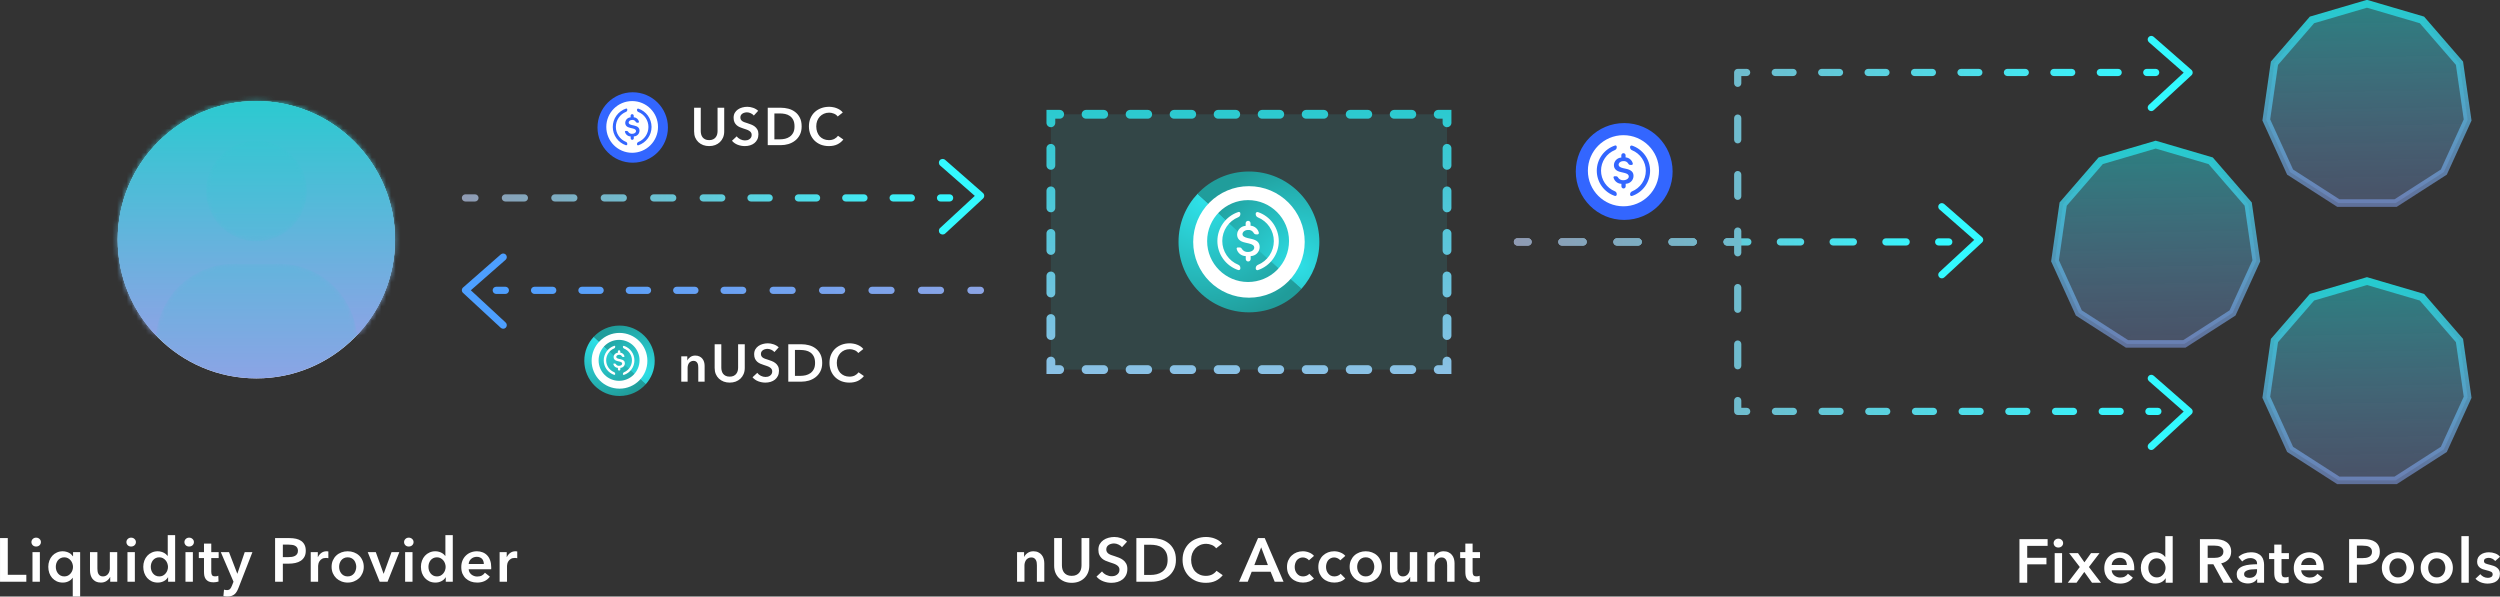 <svg xmlns="http://www.w3.org/2000/svg" fill="none" viewBox="1.15 1.76 520.14 124.11">
<rect x="1.15" y="1.76" width="520.14" height="124.11" fill="#333333" stroke="none"/>
<path d="M83.336 51.636C83.336 67.568 70.421 80.484 54.489 80.484C38.557 80.484 25.642 67.568 25.642 51.636C25.642 35.705 38.557 22.789 54.489 22.789C70.421 22.789 83.336 35.705 83.336 51.636Z" fill="white"/>
<path fillRule="evenodd" clipRule="evenodd" d="M54.489 74.985C67.384 74.985 77.838 64.532 77.838 51.636C77.838 38.741 67.384 28.288 54.489 28.288C41.594 28.288 31.14 38.741 31.14 51.636C31.14 64.532 41.594 74.985 54.489 74.985ZM54.489 80.484C70.421 80.484 83.336 67.568 83.336 51.636C83.336 35.705 70.421 22.789 54.489 22.789C38.557 22.789 25.642 35.705 25.642 51.636C25.642 67.568 38.557 80.484 54.489 80.484Z" fill="url(#paint0_linear_10391_103881)"/>
<mask id="path-3-inside-1_10391_103881" fill="white">
<path fillRule="evenodd" clipRule="evenodd" d="M75.431 71.476C80.331 66.305 83.336 59.322 83.336 51.636C83.336 35.705 70.421 22.789 54.489 22.789C38.557 22.789 25.642 35.705 25.642 51.636C25.642 59.347 28.666 66.35 33.594 71.526C34.32 63.194 41.334 56.634 49.852 56.634H59.178C67.677 56.634 74.682 63.168 75.431 71.476ZM54.515 51.971C48.731 51.971 44.023 47.264 44.023 41.48C44.023 35.695 48.731 30.988 54.515 30.988C60.299 30.988 65.006 35.695 65.006 41.48C65.006 47.264 60.299 51.971 54.515 51.971Z"/>
</mask>
<path fillRule="evenodd" clipRule="evenodd" d="M75.431 71.476C80.331 66.305 83.336 59.322 83.336 51.636C83.336 35.705 70.421 22.789 54.489 22.789C38.557 22.789 25.642 35.705 25.642 51.636C25.642 59.347 28.666 66.35 33.594 71.526C34.32 63.194 41.334 56.634 49.852 56.634H59.178C67.677 56.634 74.682 63.168 75.431 71.476ZM54.515 51.971C48.731 51.971 44.023 47.264 44.023 41.48C44.023 35.695 48.731 30.988 54.515 30.988C60.299 30.988 65.006 35.695 65.006 41.48C65.006 47.264 60.299 51.971 54.515 51.971Z" fill="url(#paint1_linear_10391_103881)"/>
<path d="M75.431 71.476L69.955 71.97L71.048 84.094L79.422 75.258L75.431 71.476ZM33.594 71.526L29.612 75.317L38.015 84.142L39.072 72.003L33.594 71.526ZM77.838 51.636C77.838 57.859 75.41 63.504 71.44 67.694L79.422 75.258C85.251 69.107 88.835 60.784 88.835 51.636H77.838ZM54.489 28.288C67.384 28.288 77.838 38.741 77.838 51.636H88.835C88.835 32.668 73.458 17.291 54.489 17.291V28.288ZM31.14 51.636C31.14 38.741 41.594 28.288 54.489 28.288V17.291C35.52 17.291 20.143 32.668 20.143 51.636H31.14ZM37.576 67.734C33.583 63.54 31.14 57.879 31.14 51.636H20.143C20.143 60.814 23.75 69.161 29.612 75.317L37.576 67.734ZM49.852 51.135C38.454 51.135 29.087 59.904 28.116 71.049L39.072 72.003C39.553 66.485 44.214 62.132 49.852 62.132V51.135ZM59.178 51.135H49.852V62.132H59.178V51.135ZM80.907 70.982C79.905 59.869 70.55 51.135 59.178 51.135V62.132C64.803 62.132 69.458 66.468 69.955 71.97L80.907 70.982ZM38.525 41.48C38.525 50.301 45.694 57.469 54.515 57.469V46.472C51.767 46.472 49.522 44.227 49.522 41.48H38.525ZM54.515 25.49C45.694 25.49 38.525 32.659 38.525 41.48H49.522C49.522 38.732 51.767 36.487 54.515 36.487V25.49ZM70.505 41.48C70.505 32.659 63.336 25.49 54.515 25.49V36.487C57.262 36.487 59.508 38.732 59.508 41.48H70.505ZM54.515 57.469C63.336 57.469 70.505 50.301 70.505 41.48H59.508C59.508 44.227 57.262 46.472 54.515 46.472V57.469Z" fill="url(#paint2_linear_10391_103881)" mask="url(#path-3-inside-1_10391_103881)"/>
<path fillRule="evenodd" clipRule="evenodd" d="M199.476 42.938C199.476 42.523 199.14 42.188 198.726 42.188L196.83 42.188C196.415 42.188 196.08 42.523 196.08 42.938C196.08 43.352 196.415 43.688 196.83 43.688L198.726 43.688C199.14 43.688 199.476 43.352 199.476 42.938ZM191.512 42.938C191.512 42.523 191.176 42.188 190.762 42.188L186.97 42.188C186.556 42.188 186.22 42.523 186.22 42.938C186.22 43.352 186.556 43.688 186.97 43.688L190.762 43.688C191.176 43.688 191.512 43.352 191.512 42.938ZM181.653 42.938C181.653 42.523 181.317 42.188 180.903 42.188L177.111 42.188C176.697 42.188 176.361 42.523 176.361 42.938C176.361 43.352 176.697 43.688 177.111 43.688L180.903 43.688C181.317 43.688 181.653 43.352 181.653 42.938ZM171.794 42.938C171.794 42.523 171.458 42.188 171.044 42.188L167.252 42.188C166.837 42.188 166.502 42.523 166.502 42.938C166.502 43.352 166.837 43.688 167.252 43.688L171.044 43.688C171.458 43.688 171.794 43.352 171.794 42.938ZM161.934 42.938C161.934 42.523 161.598 42.188 161.184 42.188L157.392 42.188C156.978 42.188 156.642 42.523 156.642 42.938C156.642 43.352 156.978 43.688 157.392 43.688L161.184 43.688C161.598 43.688 161.934 43.352 161.934 42.938ZM152.075 42.938C152.075 42.523 151.739 42.188 151.325 42.188L147.45 42.188C147.036 42.188 146.7 42.523 146.7 42.938C146.7 43.352 147.036 43.688 147.45 43.688L151.325 43.688C151.739 43.688 152.075 43.352 152.075 42.938ZM141.869 42.938C141.869 42.523 141.533 42.188 141.119 42.188L137.162 42.188C136.748 42.188 136.412 42.523 136.412 42.938C136.412 43.352 136.748 43.688 137.162 43.688L141.119 43.688C141.533 43.688 141.869 43.352 141.869 42.938ZM131.581 42.938C131.581 42.523 131.245 42.188 130.831 42.188L126.874 42.188C126.46 42.188 126.124 42.523 126.124 42.938C126.124 43.352 126.46 43.688 126.874 43.688L130.831 43.688C131.245 43.688 131.581 43.352 131.581 42.938ZM121.293 42.938C121.293 42.523 120.957 42.188 120.543 42.188L116.586 42.188C116.172 42.188 115.836 42.523 115.836 42.938C115.836 43.352 116.172 43.688 116.586 43.688L120.543 43.688C120.957 43.688 121.293 43.352 121.293 42.938ZM111.005 42.938C111.005 42.523 110.669 42.188 110.255 42.188L106.298 42.188C105.884 42.188 105.548 42.523 105.548 42.938C105.548 43.352 105.884 43.688 106.298 43.688L110.255 43.688C110.669 43.688 111.005 43.352 111.005 42.938ZM100.717 42.938C100.717 42.523 100.381 42.188 99.967 42.188L97.989 42.188C97.575 42.188 97.239 42.523 97.239 42.938C97.239 43.352 97.575 43.688 97.989 43.688L99.967 43.688C100.381 43.688 100.717 43.352 100.717 42.938Z" fill="url(#paint3_linear_10391_103881)"/>
<path fillRule="evenodd" clipRule="evenodd" d="M196.697 50.302C196.992 50.621 197.489 50.64 197.807 50.346L205.671 43.075C205.835 42.924 205.926 42.71 205.923 42.488C205.92 42.265 205.823 42.054 205.655 41.907L197.791 35.019C197.465 34.733 196.969 34.766 196.683 35.092C196.397 35.419 196.43 35.915 196.756 36.201L203.964 42.514L196.741 49.192C196.422 49.487 196.403 49.984 196.697 50.302Z" fill="#33F9FF"/>
<path fillRule="evenodd" clipRule="evenodd" d="M407.36 52.094C407.36 52.508 407.025 52.844 406.61 52.844L404.499 52.844C404.085 52.844 403.749 52.508 403.749 52.094C403.749 51.679 404.085 51.344 404.499 51.344L406.61 51.344C407.025 51.344 407.36 51.679 407.36 52.094ZM398.492 52.094C398.492 52.508 398.156 52.844 397.742 52.844L393.519 52.844C393.105 52.844 392.769 52.508 392.769 52.094C392.769 51.679 393.105 51.344 393.519 51.344L397.742 51.344C398.156 51.344 398.492 51.679 398.492 52.094ZM387.512 52.094C387.512 52.508 387.177 52.844 386.762 52.844L382.539 52.844C382.125 52.844 381.789 52.508 381.789 52.094C381.789 51.679 382.125 51.344 382.539 51.344L386.762 51.344C387.177 51.344 387.512 51.679 387.512 52.094ZM376.533 52.094C376.533 52.508 376.197 52.844 375.783 52.844L371.56 52.844C371.145 52.844 370.81 52.508 370.81 52.094C370.81 51.679 371.145 51.344 371.56 51.344L375.783 51.344C376.197 51.344 376.533 51.679 376.533 52.094ZM365.553 52.094C365.553 52.508 365.217 52.844 364.803 52.844L360.488 52.844C360.074 52.844 359.738 52.508 359.738 52.094C359.738 51.679 360.074 51.344 360.488 51.344L364.803 51.344C365.217 51.344 365.553 51.679 365.553 52.094ZM354.188 52.094C354.188 52.508 353.852 52.844 353.438 52.844L349.031 52.844C348.617 52.844 348.281 52.508 348.281 52.094C348.281 51.679 348.617 51.344 349.031 51.344L353.438 51.344C353.852 51.344 354.188 51.679 354.188 52.094ZM342.73 52.094C342.73 52.508 342.395 52.844 341.98 52.844L337.574 52.844C337.16 52.844 336.824 52.508 336.824 52.094C336.824 51.679 337.16 51.344 337.574 51.344L341.98 51.344C342.395 51.344 342.73 51.679 342.73 52.094ZM331.273 52.094C331.273 52.508 330.938 52.844 330.523 52.844L326.117 52.844C325.703 52.844 325.367 52.508 325.367 52.094C325.367 51.679 325.703 51.344 326.117 51.344L330.523 51.344C330.938 51.344 331.273 51.679 331.273 52.094ZM319.816 52.094C319.816 52.508 319.48 52.844 319.066 52.844L316.863 52.844C316.449 52.844 316.113 52.508 316.113 52.094C316.113 51.679 316.449 51.344 316.863 51.344L319.066 51.344C319.48 51.344 319.816 51.679 319.816 52.094Z" fill="url(#paint4_linear_10391_103881)"/>
<path fillRule="evenodd" clipRule="evenodd" d="M404.608 59.437C404.889 59.741 405.363 59.76 405.667 59.478L413.531 52.207C413.688 52.063 413.775 51.859 413.772 51.647C413.769 51.434 413.676 51.233 413.516 51.093L405.652 44.204C405.341 43.931 404.867 43.963 404.594 44.274C404.321 44.586 404.352 45.06 404.664 45.333L411.901 51.672L404.649 58.377C404.345 58.658 404.326 59.133 404.608 59.437Z" fill="#33F9FF"/>
<path fillRule="evenodd" clipRule="evenodd" d="M450.86 87.354C450.86 87.768 450.525 88.104 450.11 88.104L448.242 88.104C447.828 88.104 447.492 87.768 447.492 87.354C447.492 86.939 447.828 86.604 448.242 86.604L450.11 86.604C450.525 86.604 450.86 86.939 450.86 87.354ZM443.015 87.354C443.015 87.768 442.679 88.104 442.265 88.104L438.529 88.104C438.115 88.104 437.779 87.768 437.779 87.354C437.779 86.939 438.115 86.604 438.529 86.604L442.265 86.604C442.679 86.604 443.015 86.939 443.015 87.354ZM433.302 87.354C433.302 87.768 432.966 88.104 432.552 88.104L428.816 88.104C428.402 88.104 428.066 87.768 428.066 87.354C428.066 86.939 428.402 86.604 428.816 86.604L432.552 86.604C432.966 86.604 433.302 86.939 433.302 87.354ZM423.589 87.354C423.589 87.768 423.253 88.104 422.839 88.104L419.103 88.104C418.689 88.104 418.353 87.768 418.353 87.354C418.353 86.939 418.689 86.604 419.103 86.604L422.839 86.604C423.253 86.604 423.589 86.939 423.589 87.354ZM413.876 87.354C413.876 87.768 413.54 88.104 413.126 88.104L409.39 88.104C408.975 88.104 408.64 87.768 408.64 87.354C408.64 86.939 408.975 86.604 409.39 86.604L413.126 86.604C413.54 86.604 413.876 86.939 413.876 87.354ZM404.162 87.354C404.162 87.768 403.827 88.104 403.412 88.104L399.677 88.104C399.262 88.104 398.927 87.768 398.927 87.354C398.927 86.939 399.262 86.604 399.677 86.604L403.412 86.604C403.827 86.604 404.162 86.939 404.162 87.354ZM394.449 87.354C394.449 87.768 394.113 88.104 393.699 88.104L389.963 88.104C389.549 88.104 389.213 87.768 389.213 87.354C389.213 86.939 389.549 86.604 389.963 86.604L393.699 86.604C394.113 86.604 394.449 86.939 394.449 87.354ZM384.736 87.354C384.736 87.768 384.4 88.104 383.986 88.104L380.25 88.104C379.836 88.104 379.5 87.768 379.5 87.354C379.5 86.939 379.836 86.604 380.25 86.604L383.986 86.604C384.4 86.604 384.736 86.939 384.736 87.354ZM375.023 87.354C375.023 87.768 374.687 88.104 374.273 88.104L370.537 88.104C370.123 88.104 369.787 87.768 369.787 87.354C369.787 86.939 370.123 86.604 370.537 86.604L374.273 86.604C374.687 86.604 375.023 86.939 375.023 87.354ZM365.31 87.354C365.31 87.768 364.974 88.104 364.56 88.104L362.692 88.104C362.493 88.104 362.302 88.025 362.161 87.884C362.021 87.743 361.942 87.552 361.942 87.354L361.942 85.094C361.942 84.679 362.277 84.344 362.692 84.344C363.106 84.344 363.442 84.679 363.442 85.094L363.442 86.604L364.56 86.604C364.974 86.604 365.31 86.939 365.31 87.354ZM363.222 51.565C363.363 51.706 363.442 51.897 363.442 52.096L363.442 54.356C363.442 54.77 363.106 55.106 362.692 55.106C362.277 55.106 361.942 54.77 361.942 54.356L361.942 52.846L360.488 52.846C360.074 52.846 359.738 52.51 359.738 52.096C359.738 51.681 360.074 51.346 360.488 51.346L362.692 51.346C362.891 51.346 363.081 51.425 363.222 51.565ZM362.692 60.838C363.106 60.838 363.442 61.174 363.442 61.588L363.442 66.109C363.442 66.523 363.106 66.859 362.692 66.859C362.277 66.859 361.942 66.523 361.942 66.109L361.942 61.588C361.942 61.174 362.277 60.838 362.692 60.838ZM362.692 72.591C363.106 72.591 363.442 72.927 363.442 73.341L363.442 77.861C363.442 78.275 363.106 78.611 362.692 78.611C362.277 78.611 361.942 78.275 361.942 77.861L361.942 73.341C361.942 72.927 362.277 72.591 362.692 72.591ZM354.188 52.096C354.188 52.51 353.852 52.846 353.438 52.846L349.031 52.846C348.617 52.846 348.281 52.51 348.281 52.096C348.281 51.681 348.617 51.346 349.031 51.346L353.438 51.346C353.852 51.346 354.188 51.681 354.188 52.096ZM342.731 52.096C342.731 52.51 342.395 52.846 341.981 52.846L337.574 52.846C337.16 52.846 336.824 52.51 336.824 52.096C336.824 51.681 337.16 51.346 337.574 51.346L341.981 51.346C342.395 51.346 342.731 51.681 342.731 52.096ZM331.273 52.096C331.273 52.51 330.938 52.846 330.523 52.846L326.117 52.846C325.703 52.846 325.367 52.51 325.367 52.096C325.367 51.681 325.703 51.346 326.117 51.346L330.523 51.346C330.938 51.346 331.273 51.681 331.273 52.096ZM319.816 52.096C319.816 52.51 319.48 52.846 319.066 52.846L316.863 52.846C316.449 52.846 316.113 52.51 316.113 52.096C316.113 51.681 316.449 51.346 316.863 51.346L319.066 51.346C319.48 51.346 319.816 51.681 319.816 52.096Z" fill="url(#paint5_linear_10391_103881)"/>
<path fillRule="evenodd" clipRule="evenodd" d="M448.186 95.152C448.467 95.456 448.941 95.475 449.245 95.193L457.11 87.922C457.266 87.778 457.353 87.574 457.35 87.361C457.347 87.149 457.255 86.947 457.095 86.807L449.231 79.919C448.919 79.646 448.445 79.677 448.172 79.989C447.899 80.301 447.931 80.774 448.242 81.047L455.479 87.387L448.227 94.092C447.923 94.373 447.904 94.848 448.186 95.152Z" fill="#33F9FF"/>
<path fillRule="evenodd" clipRule="evenodd" d="M450.402 16.836C450.402 17.25 450.067 17.586 449.652 17.586L447.794 17.586C447.38 17.586 447.044 17.25 447.044 16.836C447.044 16.422 447.38 16.086 447.794 16.086L449.652 16.086C450.067 16.086 450.402 16.422 450.402 16.836ZM442.598 16.836C442.598 17.25 442.262 17.586 441.848 17.586L438.132 17.586C437.718 17.586 437.382 17.25 437.382 16.836C437.382 16.422 437.718 16.086 438.132 16.086L441.848 16.086C442.262 16.086 442.598 16.422 442.598 16.836ZM432.936 16.836C432.936 17.25 432.6 17.586 432.186 17.586L428.47 17.586C428.055 17.586 427.72 17.25 427.72 16.836C427.72 16.422 428.055 16.086 428.47 16.086L432.186 16.086C432.6 16.086 432.936 16.422 432.936 16.836ZM423.274 16.836C423.274 17.25 422.938 17.586 422.524 17.586L418.807 17.586C418.393 17.586 418.057 17.25 418.057 16.836C418.057 16.422 418.393 16.086 418.807 16.086L422.524 16.086C422.938 16.086 423.274 16.422 423.274 16.836ZM413.611 16.836C413.611 17.25 413.276 17.586 412.861 17.586L409.145 17.586C408.731 17.586 408.395 17.25 408.395 16.836C408.395 16.422 408.731 16.086 409.145 16.086L412.861 16.086C413.276 16.086 413.611 16.422 413.611 16.836ZM403.949 16.836C403.949 17.25 403.613 17.586 403.199 17.586L399.483 17.586C399.069 17.586 398.733 17.25 398.733 16.836C398.733 16.422 399.069 16.086 399.483 16.086L403.199 16.086C403.613 16.086 403.949 16.422 403.949 16.836ZM394.287 16.836C394.287 17.25 393.951 17.586 393.537 17.586L389.821 17.586C389.406 17.586 389.071 17.25 389.071 16.836C389.071 16.422 389.406 16.086 389.821 16.086L393.537 16.086C393.951 16.086 394.287 16.422 394.287 16.836ZM384.624 16.836C384.624 17.25 384.289 17.586 383.874 17.586L380.158 17.586C379.744 17.586 379.408 17.25 379.408 16.836C379.408 16.422 379.744 16.086 380.158 16.086L383.874 16.086C384.289 16.086 384.624 16.422 384.624 16.836ZM374.962 16.836C374.962 17.25 374.626 17.586 374.212 17.586L370.496 17.586C370.082 17.586 369.746 17.25 369.746 16.836C369.746 16.422 370.082 16.086 370.496 16.086L374.212 16.086C374.626 16.086 374.962 16.422 374.962 16.836ZM365.3 16.836C365.3 17.25 364.964 17.586 364.55 17.586L363.442 17.586L363.442 19.096C363.442 19.51 363.106 19.846 362.692 19.846C362.278 19.846 361.942 19.51 361.942 19.096L361.942 16.836C361.942 16.422 362.278 16.086 362.692 16.086L364.55 16.086C364.964 16.086 365.3 16.422 365.3 16.836ZM362.692 25.578C363.106 25.578 363.442 25.914 363.442 26.328L363.442 30.849C363.442 31.263 363.106 31.599 362.692 31.599C362.278 31.599 361.942 31.263 361.942 30.849L361.942 26.328C361.942 25.914 362.278 25.578 362.692 25.578ZM362.692 37.331C363.106 37.331 363.442 37.667 363.442 38.081L363.442 42.601C363.442 43.015 363.106 43.351 362.692 43.351C362.278 43.351 361.942 43.015 361.942 42.601L361.942 38.081C361.942 37.667 362.278 37.331 362.692 37.331ZM362.692 49.084C363.106 49.084 363.442 49.419 363.442 49.834L363.442 52.094C363.442 52.508 363.106 52.844 362.692 52.844L360.488 52.844C360.074 52.844 359.738 52.508 359.738 52.094C359.738 51.679 360.074 51.344 360.488 51.344L361.942 51.344L361.942 49.834C361.942 49.419 362.278 49.084 362.692 49.084ZM354.188 52.094C354.188 52.508 353.852 52.844 353.438 52.844L349.031 52.844C348.617 52.844 348.281 52.508 348.281 52.094C348.281 51.679 348.617 51.344 349.031 51.344L353.438 51.344C353.852 51.344 354.188 51.679 354.188 52.094ZM342.731 52.094C342.731 52.508 342.395 52.844 341.981 52.844L337.574 52.844C337.16 52.844 336.824 52.508 336.824 52.094C336.824 51.679 337.16 51.344 337.574 51.344L341.981 51.344C342.395 51.344 342.731 51.679 342.731 52.094ZM331.274 52.094C331.274 52.508 330.938 52.844 330.524 52.844L326.117 52.844C325.703 52.844 325.367 52.508 325.367 52.094C325.367 51.679 325.703 51.344 326.117 51.344L330.524 51.344C330.938 51.344 331.274 51.679 331.274 52.094ZM319.817 52.094C319.817 52.508 319.481 52.844 319.067 52.844L316.863 52.844C316.449 52.844 316.113 52.508 316.113 52.094C316.113 51.679 316.449 51.344 316.863 51.344L319.067 51.344C319.481 51.344 319.817 51.679 319.817 52.094Z" fill="url(#paint6_linear_10391_103881)"/>
<path fillRule="evenodd" clipRule="evenodd" d="M448.186 24.642C448.467 24.946 448.941 24.965 449.245 24.683L457.11 17.412C457.266 17.268 457.353 17.064 457.35 16.852C457.347 16.639 457.255 16.438 457.095 16.298L449.231 9.409C448.919 9.136 448.445 9.168 448.172 9.479C447.899 9.791 447.931 10.265 448.242 10.538L455.479 16.877L448.227 23.582C447.923 23.863 447.904 24.338 448.186 24.642Z" fill="#33F9FF"/>
<path fillRule="evenodd" clipRule="evenodd" d="M103.649 62.168C103.649 61.754 103.985 61.418 104.399 61.418H106.295C106.71 61.418 107.045 61.754 107.045 62.168C107.045 62.582 106.71 62.918 106.295 62.918H104.399C103.985 62.918 103.649 62.582 103.649 62.168ZM111.613 62.168C111.613 61.754 111.949 61.418 112.363 61.418H116.155C116.569 61.418 116.905 61.754 116.905 62.168C116.905 62.582 116.569 62.918 116.155 62.918H112.363C111.949 62.918 111.613 62.582 111.613 62.168ZM121.472 62.168C121.472 61.754 121.808 61.418 122.222 61.418H126.014C126.428 61.418 126.764 61.754 126.764 62.168C126.764 62.582 126.428 62.918 126.014 62.918H122.222C121.808 62.918 121.472 62.582 121.472 62.168ZM131.331 62.168C131.331 61.754 131.667 61.418 132.081 61.418H135.873C136.288 61.418 136.623 61.754 136.623 62.168C136.623 62.582 136.288 62.918 135.873 62.918H132.081C131.667 62.918 131.331 62.582 131.331 62.168ZM141.191 62.168C141.191 61.754 141.527 61.418 141.941 61.418H145.733C146.147 61.418 146.483 61.754 146.483 62.168C146.483 62.582 146.147 62.918 145.733 62.918H141.941C141.527 62.918 141.191 62.582 141.191 62.168ZM151.05 62.168C151.05 61.754 151.386 61.418 151.8 61.418H155.675C156.089 61.418 156.425 61.754 156.425 62.168C156.425 62.582 156.089 62.918 155.675 62.918H151.8C151.386 62.918 151.05 62.582 151.05 62.168ZM161.256 62.168C161.256 61.754 161.592 61.418 162.006 61.418L165.963 61.418C166.377 61.418 166.713 61.754 166.713 62.168C166.713 62.582 166.377 62.918 165.963 62.918H162.006C161.592 62.918 161.256 62.582 161.256 62.168ZM171.544 62.168C171.544 61.754 171.88 61.418 172.294 61.418H176.251C176.665 61.418 177.001 61.754 177.001 62.168C177.001 62.582 176.665 62.918 176.251 62.918H172.294C171.88 62.918 171.544 62.582 171.544 62.168ZM181.832 62.168C181.832 61.754 182.168 61.418 182.582 61.418H186.539C186.953 61.418 187.289 61.754 187.289 62.168C187.289 62.582 186.953 62.918 186.539 62.918H182.582C182.168 62.918 181.832 62.582 181.832 62.168ZM192.12 62.168C192.12 61.754 192.456 61.418 192.87 61.418H196.827C197.241 61.418 197.577 61.754 197.577 62.168C197.577 62.582 197.241 62.918 196.827 62.918H192.87C192.456 62.918 192.12 62.582 192.12 62.168ZM202.408 62.168C202.408 61.754 202.744 61.418 203.158 61.418H205.136C205.55 61.418 205.886 61.754 205.886 62.168C205.886 62.582 205.55 62.918 205.136 62.918H203.158C202.744 62.918 202.408 62.582 202.408 62.168Z" fill="url(#paint7_linear_10391_103881)"/>
<path fillRule="evenodd" clipRule="evenodd" d="M106.395 69.92C106.114 70.224 105.639 70.242 105.335 69.961L97.48 62.69C97.324 62.545 97.237 62.342 97.24 62.129C97.243 61.917 97.335 61.715 97.495 61.575L105.35 54.687C105.662 54.414 106.136 54.445 106.409 54.756C106.682 55.068 106.651 55.541 106.339 55.815L99.11 62.154L106.354 68.86C106.658 69.141 106.676 69.616 106.395 69.92Z" fill="#4D9FFF"/>
<path d="M151.827 29.1C151.827 29.569 151.746 29.994 151.585 30.375C151.424 30.748 151.204 31.067 150.925 31.331C150.647 31.594 150.317 31.799 149.936 31.946C149.555 32.085 149.141 32.155 148.695 32.155C148.248 32.155 147.834 32.085 147.453 31.946C147.072 31.799 146.738 31.594 146.453 31.331C146.174 31.067 145.955 30.748 145.793 30.375C145.639 29.994 145.563 29.569 145.563 29.1V24.177H146.947V29.045C146.947 29.272 146.977 29.499 147.035 29.726C147.094 29.946 147.189 30.144 147.321 30.32C147.46 30.495 147.64 30.638 147.859 30.748C148.086 30.858 148.365 30.913 148.695 30.913C149.024 30.913 149.299 30.858 149.519 30.748C149.746 30.638 149.925 30.495 150.057 30.32C150.196 30.144 150.295 29.946 150.354 29.726C150.413 29.499 150.442 29.272 150.442 29.045V24.177H151.827V29.1ZM157.99 25.803C157.844 25.612 157.635 25.455 157.364 25.33C157.1 25.198 156.833 25.133 156.562 25.133C156.4 25.133 156.239 25.154 156.078 25.198C155.917 25.235 155.77 25.297 155.638 25.385C155.507 25.466 155.397 25.576 155.309 25.715C155.228 25.847 155.188 26.008 155.188 26.198C155.188 26.374 155.225 26.525 155.298 26.649C155.371 26.774 155.47 26.88 155.594 26.968C155.726 27.056 155.884 27.133 156.067 27.199C156.25 27.265 156.452 27.331 156.671 27.396C156.921 27.477 157.177 27.569 157.441 27.671C157.712 27.774 157.957 27.909 158.177 28.078C158.404 28.246 158.587 28.459 158.726 28.715C158.873 28.972 158.946 29.29 158.946 29.671C158.946 30.089 158.869 30.455 158.715 30.77C158.562 31.078 158.357 31.334 158.1 31.539C157.844 31.745 157.543 31.898 157.199 32.001C156.855 32.104 156.492 32.155 156.111 32.155C155.605 32.155 155.111 32.063 154.627 31.88C154.144 31.69 153.748 31.411 153.441 31.045L154.43 30.122C154.62 30.386 154.873 30.594 155.188 30.748C155.51 30.902 155.825 30.979 156.133 30.979C156.294 30.979 156.459 30.961 156.627 30.924C156.796 30.88 156.946 30.811 157.078 30.715C157.217 30.62 157.327 30.503 157.408 30.364C157.496 30.217 157.54 30.038 157.54 29.825C157.54 29.62 157.492 29.451 157.397 29.32C157.302 29.18 157.173 29.063 157.012 28.968C156.851 28.865 156.66 28.777 156.441 28.704C156.221 28.631 155.99 28.554 155.748 28.473C155.514 28.4 155.279 28.312 155.045 28.21C154.811 28.107 154.598 27.971 154.408 27.803C154.224 27.634 154.074 27.429 153.957 27.188C153.84 26.939 153.781 26.631 153.781 26.265C153.781 25.869 153.862 25.528 154.023 25.242C154.191 24.957 154.408 24.722 154.671 24.539C154.942 24.349 155.246 24.209 155.583 24.122C155.928 24.026 156.276 23.979 156.627 23.979C157.023 23.979 157.422 24.048 157.825 24.188C158.236 24.327 158.591 24.535 158.891 24.814L157.99 25.803ZM160.883 24.177H163.641C164.147 24.177 164.656 24.242 165.169 24.374C165.682 24.506 166.143 24.726 166.553 25.034C166.964 25.334 167.297 25.733 167.553 26.232C167.81 26.722 167.938 27.334 167.938 28.067C167.938 28.748 167.81 29.334 167.553 29.825C167.297 30.316 166.964 30.719 166.553 31.034C166.143 31.349 165.682 31.583 165.169 31.737C164.656 31.884 164.147 31.957 163.641 31.957H160.883V24.177ZM163.421 30.748C163.78 30.748 164.139 30.708 164.498 30.627C164.857 30.539 165.18 30.396 165.465 30.199C165.758 29.994 165.997 29.719 166.18 29.375C166.363 29.03 166.454 28.594 166.454 28.067C166.454 27.51 166.363 27.056 166.18 26.704C165.997 26.352 165.758 26.078 165.465 25.88C165.18 25.682 164.857 25.547 164.498 25.473C164.139 25.4 163.78 25.363 163.421 25.363H162.267V30.748H163.421ZM175.44 26.001C175.235 25.722 174.968 25.521 174.638 25.396C174.308 25.264 173.986 25.198 173.671 25.198C173.268 25.198 172.902 25.272 172.572 25.418C172.242 25.565 171.957 25.766 171.715 26.023C171.48 26.279 171.297 26.579 171.165 26.924C171.041 27.268 170.979 27.642 170.979 28.045C170.979 28.47 171.041 28.858 171.165 29.21C171.29 29.561 171.466 29.865 171.693 30.122C171.927 30.371 172.206 30.565 172.528 30.704C172.85 30.843 173.213 30.913 173.616 30.913C174.034 30.913 174.404 30.832 174.726 30.671C175.048 30.503 175.308 30.283 175.506 30.012L176.616 30.792C176.272 31.224 175.851 31.561 175.352 31.803C174.854 32.038 174.272 32.155 173.605 32.155C172.997 32.155 172.436 32.056 171.924 31.858C171.418 31.653 170.982 31.371 170.616 31.012C170.25 30.646 169.964 30.213 169.759 29.715C169.554 29.21 169.451 28.653 169.451 28.045C169.451 27.422 169.557 26.862 169.77 26.363C169.989 25.858 170.286 25.429 170.66 25.078C171.041 24.726 171.488 24.455 172.001 24.264C172.513 24.074 173.07 23.979 173.671 23.979C173.92 23.979 174.18 24.004 174.451 24.056C174.722 24.1 174.982 24.173 175.231 24.275C175.481 24.371 175.715 24.491 175.935 24.638C176.155 24.785 176.341 24.96 176.495 25.166L175.44 26.001Z" fill="white"/>
<path d="M142.892 75.891H144.145V76.737H144.167C144.284 76.474 144.486 76.243 144.772 76.045C145.065 75.84 145.409 75.737 145.805 75.737C146.149 75.737 146.442 75.799 146.684 75.924C146.933 76.041 147.134 76.199 147.288 76.397C147.449 76.594 147.567 76.822 147.64 77.078C147.713 77.334 147.75 77.598 147.75 77.869V81.166H146.431V78.243C146.431 78.089 146.42 77.928 146.398 77.759C146.376 77.591 146.328 77.441 146.255 77.309C146.182 77.169 146.079 77.056 145.948 76.968C145.823 76.88 145.654 76.836 145.442 76.836C145.23 76.836 145.046 76.88 144.893 76.968C144.739 77.049 144.61 77.155 144.508 77.287C144.413 77.419 144.339 77.573 144.288 77.748C144.237 77.917 144.211 78.089 144.211 78.265V81.166H142.892V75.891ZM156.102 78.309C156.102 78.778 156.022 79.203 155.86 79.584C155.699 79.957 155.479 80.276 155.201 80.54C154.923 80.803 154.593 81.008 154.212 81.155C153.831 81.294 153.417 81.364 152.97 81.364C152.523 81.364 152.109 81.294 151.728 81.155C151.347 81.008 151.014 80.803 150.728 80.54C150.45 80.276 150.23 79.957 150.069 79.584C149.915 79.203 149.838 78.778 149.838 78.309V73.385H151.223V78.254C151.223 78.481 151.252 78.708 151.311 78.935C151.369 79.155 151.465 79.353 151.596 79.529C151.736 79.704 151.915 79.847 152.135 79.957C152.362 80.067 152.64 80.122 152.97 80.122C153.3 80.122 153.575 80.067 153.794 79.957C154.021 79.847 154.201 79.704 154.333 79.529C154.472 79.353 154.571 79.155 154.63 78.935C154.688 78.708 154.717 78.481 154.717 78.254V73.385H156.102V78.309ZM162.266 75.012C162.119 74.821 161.91 74.664 161.639 74.539C161.376 74.407 161.108 74.342 160.837 74.342C160.676 74.342 160.515 74.364 160.354 74.407C160.192 74.444 160.046 74.506 159.914 74.594C159.782 74.675 159.672 74.785 159.584 74.924C159.504 75.056 159.463 75.217 159.463 75.407C159.463 75.583 159.5 75.734 159.573 75.858C159.647 75.983 159.746 76.089 159.87 76.177C160.002 76.265 160.159 76.342 160.343 76.408C160.526 76.474 160.727 76.539 160.947 76.605C161.196 76.686 161.453 76.778 161.716 76.88C161.987 76.983 162.233 77.118 162.453 77.287C162.68 77.455 162.863 77.668 163.002 77.924C163.149 78.18 163.222 78.499 163.222 78.88C163.222 79.298 163.145 79.664 162.991 79.979C162.837 80.287 162.632 80.543 162.376 80.748C162.119 80.954 161.819 81.107 161.475 81.21C161.13 81.312 160.768 81.364 160.387 81.364C159.881 81.364 159.387 81.272 158.903 81.089C158.419 80.899 158.024 80.62 157.716 80.254L158.705 79.331C158.896 79.594 159.148 79.803 159.463 79.957C159.786 80.111 160.101 80.188 160.409 80.188C160.57 80.188 160.735 80.17 160.903 80.133C161.072 80.089 161.222 80.019 161.354 79.924C161.493 79.829 161.603 79.712 161.683 79.573C161.771 79.426 161.815 79.246 161.815 79.034C161.815 78.829 161.768 78.66 161.672 78.528C161.577 78.389 161.449 78.272 161.288 78.177C161.127 78.074 160.936 77.986 160.716 77.913C160.496 77.84 160.266 77.763 160.024 77.682C159.789 77.609 159.555 77.521 159.321 77.419C159.086 77.316 158.874 77.18 158.683 77.012C158.5 76.844 158.35 76.638 158.233 76.397C158.115 76.147 158.057 75.84 158.057 75.474C158.057 75.078 158.137 74.737 158.299 74.451C158.467 74.166 158.683 73.931 158.947 73.748C159.218 73.558 159.522 73.418 159.859 73.331C160.203 73.235 160.551 73.188 160.903 73.188C161.299 73.188 161.698 73.257 162.101 73.397C162.511 73.536 162.867 73.745 163.167 74.023L162.266 75.012ZM165.158 73.385H167.917C168.422 73.385 168.931 73.451 169.444 73.583C169.957 73.715 170.419 73.935 170.829 74.243C171.239 74.543 171.573 74.942 171.829 75.441C172.085 75.931 172.214 76.543 172.214 77.276C172.214 77.957 172.085 78.543 171.829 79.034C171.573 79.525 171.239 79.928 170.829 80.243C170.419 80.558 169.957 80.792 169.444 80.946C168.931 81.093 168.422 81.166 167.917 81.166H165.158V73.385ZM167.697 79.957C168.056 79.957 168.415 79.917 168.774 79.836C169.133 79.748 169.455 79.606 169.741 79.408C170.034 79.203 170.272 78.928 170.455 78.584C170.638 78.239 170.73 77.803 170.73 77.276C170.73 76.719 170.638 76.265 170.455 75.913C170.272 75.561 170.034 75.287 169.741 75.089C169.455 74.891 169.133 74.755 168.774 74.682C168.415 74.609 168.056 74.572 167.697 74.572H166.543V79.957H167.697ZM179.716 75.21C179.511 74.931 179.243 74.73 178.914 74.605C178.584 74.473 178.262 74.407 177.947 74.407C177.544 74.407 177.177 74.481 176.848 74.627C176.518 74.774 176.232 74.975 175.99 75.232C175.756 75.488 175.573 75.788 175.441 76.133C175.316 76.477 175.254 76.851 175.254 77.254C175.254 77.679 175.316 78.067 175.441 78.419C175.565 78.77 175.741 79.074 175.968 79.331C176.203 79.58 176.481 79.774 176.804 79.913C177.126 80.052 177.489 80.122 177.892 80.122C178.309 80.122 178.679 80.041 179.002 79.88C179.324 79.712 179.584 79.492 179.782 79.221L180.892 80.001C180.547 80.433 180.126 80.77 179.628 81.012C179.13 81.247 178.547 81.364 177.881 81.364C177.273 81.364 176.712 81.265 176.199 81.067C175.694 80.862 175.258 80.58 174.891 80.221C174.525 79.855 174.239 79.422 174.034 78.924C173.829 78.419 173.727 77.862 173.727 77.254C173.727 76.631 173.833 76.071 174.045 75.572C174.265 75.067 174.562 74.638 174.935 74.287C175.316 73.935 175.763 73.664 176.276 73.473C176.789 73.283 177.346 73.188 177.947 73.188C178.196 73.188 178.456 73.213 178.727 73.265C178.998 73.308 179.258 73.382 179.507 73.484C179.756 73.58 179.991 73.701 180.21 73.847C180.43 73.994 180.617 74.169 180.771 74.374L179.716 75.21Z" fill="white"/>
<path d="M1.154 113.712H2.769V121.353H6.628V122.789H1.154V113.712ZM7.907 116.635H9.445V122.789H7.907V116.635ZM7.689 114.545C7.689 114.297 7.779 114.084 7.958 113.904C8.146 113.716 8.381 113.622 8.663 113.622C8.945 113.622 9.181 113.712 9.369 113.891C9.565 114.062 9.663 114.28 9.663 114.545C9.663 114.81 9.565 115.032 9.369 115.212C9.181 115.383 8.945 115.468 8.663 115.468C8.381 115.468 8.146 115.378 7.958 115.199C7.779 115.011 7.689 114.793 7.689 114.545ZM17.825 125.866H16.287V121.969H16.261C16.064 122.276 15.782 122.52 15.415 122.699C15.056 122.879 14.658 122.969 14.222 122.969C13.752 122.969 13.329 122.883 12.953 122.712C12.585 122.533 12.269 122.298 12.004 122.007C11.748 121.708 11.547 121.362 11.402 120.968C11.265 120.567 11.197 120.139 11.197 119.686C11.197 119.233 11.269 118.81 11.415 118.417C11.56 118.024 11.765 117.682 12.03 117.391C12.295 117.101 12.611 116.874 12.979 116.712C13.346 116.541 13.748 116.455 14.184 116.455C14.466 116.455 14.718 116.49 14.94 116.558C15.171 116.618 15.376 116.699 15.556 116.802C15.735 116.896 15.885 117.007 16.004 117.135C16.133 117.255 16.235 117.374 16.312 117.494H16.351V116.635H17.825V125.866ZM12.761 119.686C12.761 119.926 12.795 120.165 12.863 120.404C12.94 120.644 13.051 120.857 13.197 121.045C13.342 121.233 13.526 121.387 13.748 121.507C13.97 121.627 14.231 121.686 14.53 121.686C14.812 121.686 15.064 121.631 15.287 121.52C15.509 121.4 15.697 121.246 15.851 121.058C16.013 120.87 16.133 120.661 16.21 120.43C16.295 120.191 16.338 119.951 16.338 119.712C16.338 119.473 16.295 119.233 16.21 118.994C16.133 118.755 16.013 118.541 15.851 118.353C15.697 118.165 15.509 118.011 15.287 117.891C15.064 117.772 14.812 117.712 14.53 117.712C14.231 117.712 13.97 117.772 13.748 117.891C13.526 118.003 13.342 118.152 13.197 118.34C13.051 118.528 12.94 118.742 12.863 118.981C12.795 119.212 12.761 119.447 12.761 119.686ZM25.541 122.789H24.08V121.802H24.054C23.917 122.11 23.678 122.383 23.336 122.622C23.003 122.853 22.605 122.969 22.144 122.969C21.742 122.969 21.396 122.9 21.105 122.763C20.823 122.618 20.588 122.43 20.4 122.199C20.221 121.969 20.088 121.704 20.003 121.404C19.917 121.105 19.874 120.798 19.874 120.481V116.635H21.413V120.045C21.413 120.225 21.426 120.413 21.451 120.609C21.477 120.806 21.532 120.986 21.618 121.148C21.703 121.302 21.819 121.43 21.964 121.533C22.118 121.635 22.319 121.686 22.567 121.686C22.806 121.686 23.015 121.639 23.195 121.545C23.383 121.443 23.533 121.315 23.644 121.161C23.763 121.007 23.853 120.832 23.913 120.635C23.973 120.43 24.003 120.225 24.003 120.02V116.635H25.541V122.789ZM27.67 116.635H29.208V122.789H27.67V116.635ZM27.452 114.545C27.452 114.297 27.542 114.084 27.721 113.904C27.909 113.716 28.144 113.622 28.426 113.622C28.708 113.622 28.944 113.712 29.131 113.891C29.328 114.062 29.426 114.28 29.426 114.545C29.426 114.81 29.328 115.032 29.131 115.212C28.944 115.383 28.708 115.468 28.426 115.468C28.144 115.468 27.909 115.378 27.721 115.199C27.542 115.011 27.452 114.793 27.452 114.545ZM37.588 122.789H36.126V121.866H36.101C35.887 122.225 35.588 122.498 35.203 122.686C34.827 122.875 34.421 122.969 33.985 122.969C33.515 122.969 33.092 122.883 32.716 122.712C32.348 122.533 32.032 122.298 31.767 122.007C31.511 121.708 31.31 121.362 31.165 120.968C31.028 120.567 30.959 120.139 30.959 119.686C30.959 119.233 31.032 118.81 31.177 118.417C31.323 118.024 31.528 117.682 31.793 117.391C32.058 117.101 32.374 116.874 32.742 116.712C33.109 116.541 33.511 116.455 33.947 116.455C34.229 116.455 34.481 116.49 34.703 116.558C34.925 116.618 35.118 116.695 35.28 116.789C35.451 116.883 35.596 116.985 35.716 117.097C35.836 117.208 35.934 117.314 36.011 117.417H36.05V113.096H37.588V122.789ZM32.524 119.686C32.524 119.926 32.558 120.165 32.626 120.404C32.703 120.644 32.814 120.857 32.96 121.045C33.105 121.233 33.289 121.387 33.511 121.507C33.733 121.627 33.994 121.686 34.293 121.686C34.575 121.686 34.827 121.631 35.049 121.52C35.272 121.4 35.46 121.246 35.614 121.058C35.776 120.87 35.896 120.661 35.972 120.43C36.058 120.191 36.101 119.951 36.101 119.712C36.101 119.473 36.058 119.233 35.972 118.994C35.896 118.755 35.776 118.541 35.614 118.353C35.46 118.165 35.272 118.011 35.049 117.891C34.827 117.772 34.575 117.712 34.293 117.712C33.994 117.712 33.733 117.772 33.511 117.891C33.289 118.003 33.105 118.152 32.96 118.34C32.814 118.528 32.703 118.742 32.626 118.981C32.558 119.212 32.524 119.447 32.524 119.686ZM39.739 116.635H41.278V122.789H39.739V116.635ZM39.521 114.545C39.521 114.297 39.611 114.084 39.791 113.904C39.978 113.716 40.214 113.622 40.496 113.622C40.778 113.622 41.013 113.712 41.201 113.891C41.397 114.062 41.496 114.28 41.496 114.545C41.496 114.81 41.397 115.032 41.201 115.212C41.013 115.383 40.778 115.468 40.496 115.468C40.214 115.468 39.978 115.378 39.791 115.199C39.611 115.011 39.521 114.793 39.521 114.545ZM42.516 117.866V116.635H43.593V114.853H45.106V116.635H46.644V117.866H45.106V120.725C45.106 120.998 45.153 121.225 45.247 121.404C45.349 121.584 45.572 121.674 45.914 121.674C46.016 121.674 46.127 121.665 46.247 121.648C46.367 121.622 46.473 121.588 46.567 121.545L46.619 122.751C46.482 122.802 46.32 122.84 46.132 122.866C45.944 122.9 45.764 122.917 45.593 122.917C45.183 122.917 44.849 122.862 44.593 122.751C44.337 122.631 44.131 122.473 43.978 122.276C43.832 122.071 43.73 121.84 43.67 121.584C43.619 121.319 43.593 121.037 43.593 120.738V117.866H42.516ZM47.091 116.635H48.796L50.514 121.11H50.54L52.066 116.635H53.668L50.758 124.11C50.647 124.392 50.527 124.64 50.399 124.853C50.271 125.075 50.117 125.259 49.937 125.405C49.758 125.558 49.544 125.674 49.296 125.751C49.057 125.828 48.766 125.866 48.425 125.866C48.296 125.866 48.164 125.858 48.027 125.84C47.899 125.832 47.766 125.811 47.63 125.776L47.758 124.443C47.86 124.477 47.959 124.499 48.053 124.507C48.155 124.524 48.249 124.533 48.335 124.533C48.497 124.533 48.634 124.511 48.745 124.469C48.856 124.434 48.95 124.375 49.027 124.289C49.104 124.212 49.172 124.114 49.232 123.994C49.292 123.875 49.356 123.734 49.425 123.571L49.732 122.789L47.091 116.635ZM58.383 113.712H61.344C61.866 113.712 62.336 113.759 62.755 113.853C63.173 113.947 63.532 114.101 63.831 114.314C64.131 114.528 64.361 114.802 64.524 115.135C64.686 115.468 64.767 115.87 64.767 116.34C64.767 116.844 64.673 117.267 64.485 117.609C64.297 117.951 64.041 118.229 63.716 118.443C63.4 118.648 63.028 118.797 62.601 118.891C62.173 118.985 61.72 119.032 61.242 119.032H59.998V122.789H58.383V113.712ZM61.126 117.673C61.391 117.673 61.643 117.656 61.883 117.622C62.122 117.579 62.336 117.511 62.524 117.417C62.712 117.314 62.861 117.178 62.972 117.007C63.084 116.836 63.139 116.614 63.139 116.34C63.139 116.075 63.084 115.861 62.972 115.699C62.861 115.528 62.712 115.396 62.524 115.302C62.344 115.208 62.135 115.148 61.895 115.122C61.665 115.088 61.425 115.071 61.178 115.071H59.998V117.673H61.126ZM65.799 116.635H67.273V117.661H67.299C67.47 117.302 67.709 117.011 68.017 116.789C68.325 116.567 68.684 116.455 69.094 116.455C69.154 116.455 69.218 116.46 69.286 116.468C69.355 116.468 69.414 116.477 69.466 116.494V117.904C69.363 117.879 69.273 117.862 69.197 117.853C69.128 117.844 69.06 117.84 68.991 117.84C68.641 117.84 68.359 117.904 68.145 118.032C67.931 118.161 67.765 118.315 67.645 118.494C67.525 118.674 67.444 118.857 67.401 119.045C67.359 119.233 67.337 119.383 67.337 119.494V122.789H65.799V116.635ZM70.141 119.686C70.141 119.199 70.227 118.759 70.398 118.366C70.577 117.964 70.816 117.622 71.115 117.34C71.415 117.058 71.769 116.84 72.18 116.686C72.59 116.532 73.026 116.455 73.487 116.455C73.949 116.455 74.385 116.532 74.795 116.686C75.205 116.84 75.56 117.058 75.859 117.34C76.159 117.622 76.394 117.964 76.564 118.366C76.744 118.759 76.834 119.199 76.834 119.686C76.834 120.174 76.744 120.618 76.564 121.02C76.394 121.421 76.159 121.768 75.859 122.058C75.56 122.34 75.205 122.563 74.795 122.725C74.385 122.887 73.949 122.969 73.487 122.969C73.026 122.969 72.59 122.887 72.18 122.725C71.769 122.563 71.415 122.34 71.115 122.058C70.816 121.768 70.577 121.421 70.398 121.02C70.227 120.618 70.141 120.174 70.141 119.686ZM71.705 119.686C71.705 119.926 71.74 120.165 71.808 120.404C71.885 120.644 71.996 120.857 72.141 121.045C72.287 121.233 72.47 121.387 72.692 121.507C72.915 121.627 73.18 121.686 73.487 121.686C73.795 121.686 74.06 121.627 74.282 121.507C74.505 121.387 74.688 121.233 74.834 121.045C74.979 120.857 75.086 120.644 75.154 120.404C75.231 120.165 75.27 119.926 75.27 119.686C75.27 119.447 75.231 119.212 75.154 118.981C75.086 118.742 74.979 118.528 74.834 118.34C74.688 118.152 74.505 118.003 74.282 117.891C74.06 117.772 73.795 117.712 73.487 117.712C73.18 117.712 72.915 117.772 72.692 117.891C72.47 118.003 72.287 118.152 72.141 118.34C71.996 118.528 71.885 118.742 71.808 118.981C71.74 119.212 71.705 119.447 71.705 119.686ZM77.659 116.635H79.338L80.954 121.122H80.979L82.608 116.635H84.236L81.787 122.789H80.146L77.659 116.635ZM85.437 116.635H86.976V122.789H85.437V116.635ZM85.219 114.545C85.219 114.297 85.309 114.084 85.489 113.904C85.677 113.716 85.912 113.622 86.194 113.622C86.476 113.622 86.711 113.712 86.899 113.891C87.095 114.062 87.194 114.28 87.194 114.545C87.194 114.81 87.095 115.032 86.899 115.212C86.711 115.383 86.476 115.468 86.194 115.468C85.912 115.468 85.677 115.378 85.489 115.199C85.309 115.011 85.219 114.793 85.219 114.545ZM95.355 122.789H93.894V121.866H93.868C93.654 122.225 93.355 122.498 92.971 122.686C92.594 122.875 92.189 122.969 91.753 122.969C91.282 122.969 90.859 122.883 90.483 122.712C90.116 122.533 89.799 122.298 89.535 122.007C89.278 121.708 89.077 121.362 88.932 120.968C88.795 120.567 88.727 120.139 88.727 119.686C88.727 119.233 88.799 118.81 88.945 118.417C89.09 118.024 89.295 117.682 89.56 117.391C89.825 117.101 90.141 116.874 90.509 116.712C90.876 116.541 91.278 116.455 91.714 116.455C91.996 116.455 92.248 116.49 92.471 116.558C92.693 116.618 92.885 116.695 93.047 116.789C93.219 116.883 93.364 116.985 93.484 117.097C93.603 117.208 93.701 117.314 93.778 117.417H93.817V113.096H95.355V122.789ZM90.291 119.686C90.291 119.926 90.325 120.165 90.394 120.404C90.471 120.644 90.582 120.857 90.727 121.045C90.872 121.233 91.056 121.387 91.278 121.507C91.501 121.627 91.761 121.686 92.06 121.686C92.342 121.686 92.594 121.631 92.817 121.52C93.039 121.4 93.227 121.246 93.381 121.058C93.543 120.87 93.663 120.661 93.74 120.43C93.825 120.191 93.868 119.951 93.868 119.712C93.868 119.473 93.825 119.233 93.74 118.994C93.663 118.755 93.543 118.541 93.381 118.353C93.227 118.165 93.039 118.011 92.817 117.891C92.594 117.772 92.342 117.712 92.06 117.712C91.761 117.712 91.501 117.772 91.278 117.891C91.056 118.003 90.872 118.152 90.727 118.34C90.582 118.528 90.471 118.742 90.394 118.981C90.325 119.212 90.291 119.447 90.291 119.686ZM101.814 119.097C101.814 118.9 101.785 118.712 101.725 118.532C101.673 118.353 101.588 118.195 101.468 118.058C101.349 117.921 101.195 117.814 101.007 117.738C100.827 117.652 100.614 117.609 100.366 117.609C99.904 117.609 99.511 117.75 99.186 118.032C98.87 118.306 98.695 118.661 98.66 119.097H101.814ZM103.353 119.789C103.353 119.857 103.353 119.926 103.353 119.994C103.353 120.062 103.349 120.131 103.34 120.199H98.66C98.678 120.421 98.733 120.627 98.827 120.815C98.93 120.994 99.062 121.152 99.225 121.289C99.387 121.417 99.571 121.52 99.776 121.597C99.981 121.674 100.195 121.712 100.417 121.712C100.802 121.712 101.126 121.644 101.391 121.507C101.656 121.362 101.874 121.165 102.045 120.917L103.071 121.738C102.464 122.558 101.584 122.969 100.43 122.969C99.951 122.969 99.511 122.896 99.109 122.751C98.707 122.597 98.357 122.383 98.058 122.11C97.767 121.836 97.537 121.503 97.365 121.11C97.203 120.708 97.122 120.255 97.122 119.75C97.122 119.255 97.203 118.806 97.365 118.404C97.537 117.994 97.767 117.648 98.058 117.366C98.349 117.075 98.69 116.853 99.084 116.699C99.485 116.537 99.917 116.455 100.378 116.455C100.806 116.455 101.199 116.528 101.558 116.673C101.926 116.81 102.242 117.02 102.507 117.302C102.772 117.575 102.977 117.921 103.122 118.34C103.276 118.75 103.353 119.233 103.353 119.789ZM105.099 116.635H106.574V117.661H106.6C106.77 117.302 107.01 117.011 107.317 116.789C107.625 116.567 107.984 116.455 108.394 116.455C108.454 116.455 108.518 116.46 108.587 116.468C108.655 116.468 108.715 116.477 108.766 116.494V117.904C108.664 117.879 108.574 117.862 108.497 117.853C108.429 117.844 108.36 117.84 108.292 117.84C107.941 117.84 107.659 117.904 107.446 118.032C107.232 118.161 107.065 118.315 106.946 118.494C106.826 118.674 106.745 118.857 106.702 119.045C106.659 119.233 106.638 119.383 106.638 119.494V122.789H105.099V116.635Z" fill="white"/>
<path d="M421.309 113.923H427.169V115.333H422.925V117.82H426.925V119.179H422.925V123H421.309V113.923ZM428.639 116.846H430.177V123H428.639V116.846ZM428.421 114.756C428.421 114.508 428.51 114.295 428.69 114.115C428.878 113.927 429.113 113.833 429.395 113.833C429.677 113.833 429.912 113.923 430.1 114.102C430.297 114.273 430.395 114.491 430.395 114.756C430.395 115.021 430.297 115.243 430.1 115.423C429.912 115.594 429.677 115.679 429.395 115.679C429.113 115.679 428.878 115.589 428.69 115.41C428.51 115.222 428.421 115.004 428.421 114.756ZM433.864 119.731L431.646 116.846H433.492L434.826 118.756L436.198 116.846H437.967L435.762 119.731L438.275 123H436.403L434.8 120.756L433.185 123H431.364L433.864 119.731ZM443.651 119.308C443.651 119.111 443.621 118.923 443.561 118.743C443.51 118.564 443.425 118.406 443.305 118.269C443.185 118.132 443.031 118.025 442.843 117.949C442.664 117.863 442.45 117.82 442.202 117.82C441.741 117.82 441.348 117.961 441.023 118.243C440.707 118.517 440.531 118.872 440.497 119.308H443.651ZM445.19 120C445.19 120.068 445.19 120.137 445.19 120.205C445.19 120.273 445.185 120.342 445.177 120.41H440.497C440.514 120.632 440.57 120.838 440.664 121.026C440.766 121.205 440.899 121.363 441.061 121.5C441.224 121.628 441.407 121.731 441.613 121.808C441.818 121.885 442.031 121.923 442.254 121.923C442.638 121.923 442.963 121.855 443.228 121.718C443.493 121.573 443.711 121.376 443.882 121.128L444.908 121.949C444.301 122.769 443.42 123.179 442.266 123.179C441.788 123.179 441.348 123.107 440.946 122.962C440.544 122.808 440.194 122.594 439.895 122.32C439.604 122.047 439.373 121.714 439.202 121.32C439.04 120.919 438.959 120.466 438.959 119.961C438.959 119.466 439.04 119.017 439.202 118.615C439.373 118.205 439.604 117.859 439.895 117.577C440.185 117.286 440.527 117.064 440.92 116.91C441.322 116.748 441.754 116.666 442.215 116.666C442.643 116.666 443.036 116.739 443.395 116.884C443.762 117.021 444.078 117.231 444.343 117.513C444.608 117.786 444.814 118.132 444.959 118.551C445.113 118.961 445.19 119.444 445.19 120ZM453.193 123H451.731V122.077H451.706C451.492 122.436 451.193 122.709 450.808 122.897C450.432 123.085 450.026 123.179 449.59 123.179C449.12 123.179 448.697 123.094 448.321 122.923C447.953 122.744 447.637 122.509 447.372 122.218C447.116 121.919 446.915 121.573 446.769 121.179C446.633 120.778 446.564 120.35 446.564 119.897C446.564 119.444 446.637 119.021 446.782 118.628C446.928 118.235 447.133 117.893 447.398 117.602C447.663 117.312 447.979 117.085 448.346 116.923C448.714 116.752 449.116 116.666 449.552 116.666C449.834 116.666 450.086 116.701 450.308 116.769C450.53 116.829 450.723 116.906 450.885 117C451.056 117.094 451.201 117.196 451.321 117.307C451.441 117.419 451.539 117.525 451.616 117.628H451.654V113.307H453.193V123ZM448.128 119.897C448.128 120.137 448.163 120.376 448.231 120.615C448.308 120.855 448.419 121.068 448.564 121.256C448.71 121.444 448.893 121.598 449.116 121.718C449.338 121.838 449.599 121.897 449.898 121.897C450.18 121.897 450.432 121.842 450.654 121.731C450.876 121.611 451.064 121.457 451.218 121.269C451.381 121.081 451.5 120.872 451.577 120.641C451.663 120.402 451.706 120.162 451.706 119.923C451.706 119.684 451.663 119.444 451.577 119.205C451.5 118.966 451.381 118.752 451.218 118.564C451.064 118.376 450.876 118.222 450.654 118.102C450.432 117.983 450.18 117.923 449.898 117.923C449.599 117.923 449.338 117.983 449.116 118.102C448.893 118.213 448.71 118.363 448.564 118.551C448.419 118.739 448.308 118.953 448.231 119.192C448.163 119.423 448.128 119.658 448.128 119.897ZM458.857 113.923H462.011C462.438 113.923 462.853 113.97 463.255 114.064C463.656 114.149 464.011 114.295 464.319 114.5C464.635 114.705 464.887 114.974 465.075 115.307C465.263 115.641 465.357 116.047 465.357 116.525C465.357 117.184 465.169 117.722 464.793 118.141C464.426 118.551 463.921 118.829 463.28 118.974L465.703 123H463.755L461.652 119.154H460.472V123H458.857V113.923ZM461.793 117.833C462.024 117.833 462.255 117.816 462.485 117.782C462.716 117.748 462.921 117.684 463.101 117.59C463.289 117.495 463.443 117.363 463.562 117.192C463.682 117.013 463.742 116.786 463.742 116.513C463.742 116.265 463.686 116.064 463.575 115.91C463.464 115.748 463.323 115.619 463.152 115.525C462.981 115.431 462.784 115.367 462.562 115.333C462.349 115.299 462.139 115.282 461.934 115.282H460.472V117.833H461.793ZM470.77 122.218H470.732C470.578 122.491 470.33 122.718 469.988 122.897C469.646 123.068 469.257 123.154 468.821 123.154C468.573 123.154 468.313 123.12 468.039 123.051C467.774 122.991 467.526 122.889 467.296 122.744C467.073 122.59 466.885 122.393 466.731 122.154C466.586 121.906 466.514 121.603 466.514 121.244C466.514 120.782 466.642 120.414 466.898 120.141C467.163 119.867 467.501 119.658 467.911 119.513C468.321 119.367 468.774 119.273 469.27 119.231C469.774 119.179 470.266 119.154 470.744 119.154V119C470.744 118.615 470.603 118.333 470.321 118.154C470.048 117.966 469.719 117.872 469.334 117.872C469.009 117.872 468.697 117.94 468.398 118.077C468.099 118.213 467.851 118.38 467.655 118.577L466.86 117.641C467.21 117.316 467.612 117.072 468.065 116.91C468.526 116.748 468.992 116.666 469.462 116.666C470.009 116.666 470.458 116.743 470.809 116.897C471.168 117.051 471.45 117.252 471.655 117.5C471.86 117.748 472.001 118.025 472.078 118.333C472.163 118.641 472.206 118.949 472.206 119.256V123H470.77V122.218ZM470.744 120.192H470.398C470.15 120.192 469.89 120.205 469.616 120.231C469.343 120.248 469.091 120.295 468.86 120.372C468.629 120.44 468.437 120.543 468.283 120.679C468.129 120.808 468.052 120.987 468.052 121.218C468.052 121.363 468.082 121.487 468.142 121.59C468.21 121.684 468.296 121.761 468.398 121.82C468.501 121.88 468.616 121.923 468.744 121.949C468.873 121.974 469.001 121.987 469.129 121.987C469.659 121.987 470.061 121.846 470.334 121.564C470.608 121.282 470.744 120.897 470.744 120.41V120.192ZM473.245 118.077V116.846H474.322V115.064H475.835V116.846H477.373V118.077H475.835V120.936C475.835 121.209 475.882 121.436 475.976 121.615C476.079 121.795 476.301 121.885 476.643 121.885C476.745 121.885 476.856 121.876 476.976 121.859C477.096 121.833 477.203 121.799 477.297 121.756L477.348 122.962C477.211 123.013 477.049 123.051 476.861 123.077C476.673 123.111 476.493 123.128 476.322 123.128C475.912 123.128 475.579 123.073 475.322 122.962C475.066 122.842 474.861 122.684 474.707 122.487C474.561 122.282 474.459 122.051 474.399 121.795C474.348 121.53 474.322 121.248 474.322 120.949V118.077H473.245ZM483.077 119.308C483.077 119.111 483.047 118.923 482.987 118.743C482.936 118.564 482.85 118.406 482.731 118.269C482.611 118.132 482.457 118.025 482.269 117.949C482.09 117.863 481.876 117.82 481.628 117.82C481.166 117.82 480.773 117.961 480.449 118.243C480.132 118.517 479.957 118.872 479.923 119.308H483.077ZM484.615 120C484.615 120.068 484.615 120.137 484.615 120.205C484.615 120.273 484.611 120.342 484.603 120.41H479.923C479.94 120.632 479.996 120.838 480.09 121.026C480.192 121.205 480.325 121.363 480.487 121.5C480.649 121.628 480.833 121.731 481.038 121.808C481.243 121.885 481.457 121.923 481.679 121.923C482.064 121.923 482.389 121.855 482.654 121.718C482.919 121.573 483.137 121.376 483.308 121.128L484.333 121.949C483.726 122.769 482.846 123.179 481.692 123.179C481.214 123.179 480.773 123.107 480.372 122.962C479.97 122.808 479.619 122.594 479.32 122.32C479.03 122.047 478.799 121.714 478.628 121.32C478.466 120.919 478.384 120.466 478.384 119.961C478.384 119.466 478.466 119.017 478.628 118.615C478.799 118.205 479.03 117.859 479.32 117.577C479.611 117.286 479.953 117.064 480.346 116.91C480.748 116.748 481.179 116.666 481.641 116.666C482.068 116.666 482.461 116.739 482.82 116.884C483.188 117.021 483.504 117.231 483.769 117.513C484.034 117.786 484.239 118.132 484.385 118.551C484.538 118.961 484.615 119.444 484.615 120ZM489.9 113.923H492.862C493.383 113.923 493.854 113.97 494.272 114.064C494.691 114.158 495.05 114.312 495.349 114.525C495.649 114.739 495.879 115.012 496.042 115.346C496.204 115.679 496.285 116.081 496.285 116.551C496.285 117.055 496.191 117.478 496.003 117.82C495.815 118.162 495.559 118.44 495.234 118.654C494.918 118.859 494.546 119.008 494.119 119.102C493.691 119.196 493.238 119.243 492.76 119.243H491.516V123H489.9V113.923ZM492.644 117.884C492.909 117.884 493.161 117.867 493.401 117.833C493.64 117.79 493.854 117.722 494.042 117.628C494.23 117.525 494.379 117.389 494.49 117.218C494.601 117.047 494.657 116.825 494.657 116.551C494.657 116.286 494.601 116.072 494.49 115.91C494.379 115.739 494.23 115.607 494.042 115.513C493.862 115.418 493.653 115.359 493.413 115.333C493.183 115.299 492.943 115.282 492.695 115.282H491.516V117.884H492.644ZM496.707 119.897C496.707 119.41 496.793 118.97 496.964 118.577C497.143 118.175 497.383 117.833 497.682 117.551C497.981 117.269 498.336 117.051 498.746 116.897C499.156 116.743 499.592 116.666 500.054 116.666C500.515 116.666 500.951 116.743 501.361 116.897C501.772 117.051 502.126 117.269 502.426 117.551C502.725 117.833 502.96 118.175 503.131 118.577C503.31 118.97 503.4 119.41 503.4 119.897C503.4 120.385 503.31 120.829 503.131 121.231C502.96 121.632 502.725 121.979 502.426 122.269C502.126 122.551 501.772 122.773 501.361 122.936C500.951 123.098 500.515 123.179 500.054 123.179C499.592 123.179 499.156 123.098 498.746 122.936C498.336 122.773 497.981 122.551 497.682 122.269C497.383 121.979 497.143 121.632 496.964 121.231C496.793 120.829 496.707 120.385 496.707 119.897ZM498.272 119.897C498.272 120.137 498.306 120.376 498.374 120.615C498.451 120.855 498.562 121.068 498.707 121.256C498.853 121.444 499.037 121.598 499.259 121.718C499.481 121.838 499.746 121.897 500.054 121.897C500.361 121.897 500.626 121.838 500.849 121.718C501.071 121.598 501.255 121.444 501.4 121.256C501.545 121.068 501.652 120.855 501.72 120.615C501.797 120.376 501.836 120.137 501.836 119.897C501.836 119.658 501.797 119.423 501.72 119.192C501.652 118.953 501.545 118.739 501.4 118.551C501.255 118.363 501.071 118.213 500.849 118.102C500.626 117.983 500.361 117.923 500.054 117.923C499.746 117.923 499.481 117.983 499.259 118.102C499.037 118.213 498.853 118.363 498.707 118.551C498.562 118.739 498.451 118.953 498.374 119.192C498.306 119.423 498.272 119.658 498.272 119.897ZM504.789 119.897C504.789 119.41 504.875 118.97 505.046 118.577C505.225 118.175 505.464 117.833 505.764 117.551C506.063 117.269 506.417 117.051 506.828 116.897C507.238 116.743 507.674 116.666 508.135 116.666C508.597 116.666 509.033 116.743 509.443 116.897C509.854 117.051 510.208 117.269 510.507 117.551C510.807 117.833 511.042 118.175 511.213 118.577C511.392 118.97 511.482 119.41 511.482 119.897C511.482 120.385 511.392 120.829 511.213 121.231C511.042 121.632 510.807 121.979 510.507 122.269C510.208 122.551 509.854 122.773 509.443 122.936C509.033 123.098 508.597 123.179 508.135 123.179C507.674 123.179 507.238 123.098 506.828 122.936C506.417 122.773 506.063 122.551 505.764 122.269C505.464 121.979 505.225 121.632 505.046 121.231C504.875 120.829 504.789 120.385 504.789 119.897ZM506.353 119.897C506.353 120.137 506.388 120.376 506.456 120.615C506.533 120.855 506.644 121.068 506.789 121.256C506.935 121.444 507.118 121.598 507.341 121.718C507.563 121.838 507.828 121.897 508.135 121.897C508.443 121.897 508.708 121.838 508.93 121.718C509.153 121.598 509.336 121.444 509.482 121.256C509.627 121.068 509.734 120.855 509.802 120.615C509.879 120.376 509.918 120.137 509.918 119.897C509.918 119.658 509.879 119.423 509.802 119.192C509.734 118.953 509.627 118.739 509.482 118.551C509.336 118.363 509.153 118.213 508.93 118.102C508.708 117.983 508.443 117.923 508.135 117.923C507.828 117.923 507.563 117.983 507.341 118.102C507.118 118.213 506.935 118.363 506.789 118.551C506.644 118.739 506.533 118.953 506.456 119.192C506.388 119.423 506.353 119.658 506.353 119.897ZM513.256 113.307H514.794V123H513.256V113.307ZM520.289 118.487C520.152 118.307 519.964 118.154 519.725 118.025C519.485 117.889 519.225 117.82 518.943 117.82C518.695 117.82 518.468 117.872 518.263 117.974C518.058 118.077 517.956 118.248 517.956 118.487C517.956 118.726 518.067 118.897 518.289 119C518.52 119.094 518.853 119.192 519.289 119.295C519.52 119.346 519.75 119.414 519.981 119.5C520.221 119.585 520.434 119.701 520.622 119.846C520.819 119.983 520.977 120.158 521.097 120.372C521.216 120.577 521.276 120.829 521.276 121.128C521.276 121.504 521.204 121.825 521.058 122.09C520.921 122.346 520.733 122.556 520.494 122.718C520.263 122.88 519.99 122.996 519.674 123.064C519.366 123.141 519.045 123.179 518.712 123.179C518.233 123.179 517.767 123.094 517.314 122.923C516.861 122.744 516.485 122.491 516.186 122.167L517.199 121.218C517.37 121.44 517.592 121.624 517.866 121.769C518.139 121.914 518.443 121.987 518.776 121.987C518.887 121.987 518.998 121.974 519.109 121.949C519.229 121.923 519.336 121.885 519.43 121.833C519.532 121.773 519.614 121.697 519.674 121.603C519.733 121.508 519.763 121.393 519.763 121.256C519.763 121 519.644 120.816 519.404 120.705C519.174 120.594 518.823 120.483 518.353 120.372C518.122 120.32 517.896 120.256 517.673 120.179C517.46 120.094 517.267 119.987 517.096 119.859C516.926 119.722 516.789 119.555 516.686 119.359C516.584 119.162 516.532 118.919 516.532 118.628C516.532 118.286 516.601 117.991 516.738 117.743C516.883 117.495 517.071 117.295 517.302 117.141C517.532 116.978 517.793 116.859 518.084 116.782C518.374 116.705 518.673 116.666 518.981 116.666C519.426 116.666 519.857 116.743 520.276 116.897C520.703 117.051 521.041 117.286 521.289 117.602L520.289 118.487Z" fill="white"/>
<path d="M482.172 63.6L493.612 60.241L505.052 63.6L512.86 72.611L514.557 84.412L509.604 95.258L499.573 101.704H487.65L477.62 95.258L472.667 84.412L474.364 72.611L482.172 63.6Z" fill="url(#paint8_linear_10391_103881)" fill-opacity="0.5" stroke="url(#paint9_linear_10391_103881)" stroke-width="1.571"/>
<path d="M438.213 35.209L449.653 31.85L461.093 35.209L468.901 44.22L470.598 56.022L465.645 66.867L455.614 73.313H443.691L433.661 66.867L428.708 56.022L430.405 44.22L438.213 35.209Z" fill="url(#paint10_linear_10391_103881)" fill-opacity="0.5" stroke="url(#paint11_linear_10391_103881)" stroke-width="1.571"/>
<path d="M482.172 5.904L493.612 2.545L505.052 5.904L512.86 14.915L514.557 26.717L509.604 37.562L499.573 44.009H487.65L477.62 37.562L472.667 26.717L474.364 14.915L482.172 5.904Z" fill="url(#paint12_linear_10391_103881)" fill-opacity="0.5" stroke="url(#paint13_linear_10391_103881)" stroke-width="1.571"/>
<path d="M139.505 28.284C139.505 31.993 136.498 35 132.789 35C129.08 35 126.073 31.993 126.073 28.284C126.073 24.575 129.08 21.568 132.789 21.568C136.498 21.568 139.505 24.575 139.505 28.284Z" fill="white"/>
<path d="M132.789 35.61C128.743 35.61 125.463 32.33 125.463 28.283C125.463 24.237 128.743 20.957 132.789 20.957C136.836 20.957 140.116 24.237 140.116 28.283C140.116 32.33 136.836 35.61 132.789 35.61ZM132.675 33.549C134.102 33.549 135.47 32.982 136.479 31.973C137.488 30.964 138.055 29.596 138.055 28.169C138.055 25.197 135.646 22.789 132.675 22.789C129.703 22.789 127.294 25.197 127.294 28.169C127.294 31.141 129.703 33.549 132.675 33.549ZM132.354 26.172V25.834C132.354 25.748 132.388 25.666 132.449 25.605C132.509 25.545 132.591 25.511 132.677 25.511C132.763 25.511 132.845 25.545 132.905 25.605C132.966 25.666 133 25.748 133 25.834V26.15C133.255 26.168 133.497 26.266 133.693 26.431C133.889 26.595 134.028 26.817 134.09 27.065C134.101 27.114 134.092 27.166 134.065 27.209C134.039 27.252 133.997 27.282 133.948 27.294H133.732C133.663 27.294 133.596 27.274 133.537 27.237C133.479 27.199 133.432 27.146 133.403 27.084C133.33 26.958 133.223 26.856 133.094 26.791C132.964 26.725 132.819 26.698 132.675 26.713C132.217 26.713 131.942 26.997 131.942 27.253C131.942 27.509 132.157 27.661 132.615 27.775L133.073 27.876C133.865 28.045 134.2 28.38 134.2 28.961C134.195 29.274 134.068 29.572 133.847 29.793C133.625 30.013 133.326 30.139 133.014 30.142V30.532C133.014 30.617 132.98 30.699 132.919 30.76C132.858 30.82 132.776 30.854 132.691 30.854C132.605 30.854 132.523 30.82 132.462 30.76C132.402 30.699 132.368 30.617 132.368 30.532V30.147C132.091 30.143 131.824 30.047 131.608 29.875C131.392 29.702 131.239 29.463 131.173 29.195C131.169 29.174 131.169 29.152 131.173 29.132C131.178 29.111 131.186 29.091 131.198 29.074C131.21 29.057 131.225 29.042 131.243 29.03C131.26 29.019 131.28 29.011 131.301 29.007H131.571C131.63 29.007 131.687 29.024 131.737 29.056C131.786 29.087 131.826 29.132 131.851 29.185C131.935 29.325 132.057 29.438 132.203 29.512C132.349 29.586 132.512 29.617 132.675 29.602C133.133 29.602 133.485 29.327 133.485 29.048C133.485 28.769 133.284 28.604 132.794 28.489L132.29 28.37C131.571 28.219 131.232 27.858 131.232 27.303C131.245 27.009 131.366 26.73 131.574 26.52C131.782 26.311 132.06 26.187 132.354 26.172V26.172ZM128.641 28.169C128.641 27.323 128.908 26.499 129.404 25.813C129.9 25.128 130.599 24.616 131.402 24.35C131.431 24.34 131.462 24.337 131.493 24.341C131.523 24.345 131.553 24.357 131.578 24.375C131.603 24.393 131.623 24.417 131.637 24.444C131.651 24.472 131.659 24.502 131.658 24.533V24.639C131.658 24.723 131.633 24.806 131.585 24.876C131.538 24.946 131.471 25 131.393 25.032C130.77 25.284 130.236 25.716 129.86 26.272C129.485 26.829 129.284 27.486 129.284 28.157C129.284 28.829 129.485 29.486 129.86 30.042C130.236 30.599 130.77 31.031 131.393 31.283C131.471 31.315 131.539 31.37 131.586 31.441C131.633 31.512 131.658 31.596 131.658 31.681V31.777C131.658 31.832 131.636 31.884 131.598 31.923C131.559 31.961 131.507 31.983 131.452 31.983H131.388C130.588 31.715 129.893 31.203 129.4 30.519C128.907 29.834 128.641 29.012 128.641 28.169V28.169ZM136.709 28.169C136.71 29.013 136.445 29.835 135.953 30.52C135.461 31.206 134.766 31.719 133.966 31.988C133.934 31.999 133.9 32.002 133.866 31.997C133.832 31.992 133.8 31.979 133.773 31.959C133.745 31.94 133.722 31.914 133.707 31.884C133.691 31.854 133.682 31.82 133.682 31.786V31.708C133.684 31.621 133.711 31.537 133.76 31.465C133.809 31.392 133.877 31.336 133.957 31.301C134.578 31.049 135.11 30.617 135.485 30.061C135.86 29.504 136.06 28.849 136.06 28.178C136.06 27.507 135.86 26.852 135.485 26.296C135.11 25.739 134.578 25.307 133.957 25.055C133.875 25.021 133.806 24.963 133.756 24.89C133.707 24.817 133.679 24.731 133.678 24.643V24.574C133.678 24.455 133.774 24.359 133.893 24.359H133.961C134.761 24.627 135.456 25.138 135.948 25.822C136.441 26.505 136.707 27.326 136.709 28.169Z" fill="#3366FF"/>
<path d="M348.307 37.441C348.307 42.541 344.173 46.675 339.073 46.675C333.973 46.675 329.839 42.541 329.839 37.441C329.839 32.341 333.973 28.207 339.073 28.207C344.173 28.207 348.307 32.341 348.307 37.441Z" fill="white"/>
<path d="M339.074 47.515C333.51 47.515 329 43.005 329 37.441C329 31.877 333.51 27.367 339.074 27.367C344.638 27.367 349.147 31.877 349.147 37.441C349.147 43.005 344.638 47.515 339.074 47.515ZM338.916 44.681C340.878 44.681 342.76 43.902 344.147 42.514C345.535 41.127 346.314 39.245 346.314 37.283C346.314 33.197 343.002 29.886 338.916 29.886C334.83 29.886 331.518 33.197 331.518 37.283C331.518 41.37 334.83 44.681 338.916 44.681ZM338.476 34.538V34.072C338.476 33.955 338.522 33.842 338.606 33.759C338.689 33.675 338.802 33.629 338.919 33.629C339.037 33.629 339.15 33.675 339.233 33.759C339.317 33.842 339.363 33.955 339.363 34.072V34.507C339.714 34.532 340.047 34.668 340.317 34.894C340.586 35.12 340.776 35.425 340.862 35.766C340.877 35.834 340.865 35.904 340.828 35.963C340.792 36.022 340.734 36.065 340.667 36.081H340.371C340.275 36.08 340.182 36.053 340.102 36.002C340.022 35.95 339.958 35.877 339.917 35.791C339.818 35.619 339.67 35.479 339.492 35.388C339.315 35.298 339.115 35.261 338.916 35.281C338.287 35.281 337.909 35.672 337.909 36.024C337.909 36.377 338.205 36.585 338.834 36.742L339.464 36.88C340.553 37.114 341.013 37.573 341.013 38.373C341.006 38.803 340.832 39.213 340.528 39.516C340.223 39.82 339.812 39.992 339.382 39.997V40.532C339.382 40.65 339.335 40.763 339.252 40.846C339.169 40.929 339.056 40.976 338.938 40.976C338.821 40.976 338.708 40.929 338.624 40.846C338.541 40.763 338.494 40.65 338.494 40.532V40.003C338.114 39.998 337.747 39.866 337.449 39.629C337.152 39.392 336.942 39.063 336.851 38.694C336.846 38.665 336.846 38.636 336.852 38.608C336.858 38.579 336.869 38.552 336.886 38.528C336.902 38.504 336.923 38.483 336.947 38.468C336.972 38.452 336.999 38.441 337.027 38.436H337.399C337.48 38.436 337.558 38.46 337.626 38.503C337.694 38.547 337.749 38.608 337.783 38.681C337.899 38.873 338.067 39.029 338.267 39.13C338.468 39.232 338.693 39.275 338.916 39.254C339.546 39.254 340.031 38.876 340.031 38.492C340.031 38.108 339.754 37.882 339.08 37.724L338.387 37.56C337.399 37.353 336.933 36.855 336.933 36.093C336.95 35.689 337.117 35.305 337.403 35.017C337.688 34.729 338.071 34.559 338.476 34.538V34.538ZM333.369 37.283C333.37 36.12 333.737 34.987 334.419 34.044C335.1 33.102 336.062 32.398 337.166 32.033C337.206 32.018 337.249 32.014 337.291 32.02C337.333 32.026 337.373 32.042 337.408 32.067C337.442 32.091 337.471 32.124 337.49 32.162C337.509 32.2 337.519 32.242 337.519 32.284V32.429C337.518 32.545 337.484 32.659 337.418 32.756C337.353 32.852 337.261 32.927 337.153 32.971C336.297 33.316 335.563 33.91 335.047 34.676C334.53 35.441 334.254 36.344 334.254 37.268C334.254 38.191 334.53 39.094 335.047 39.86C335.563 40.625 336.297 41.219 337.153 41.565C337.262 41.61 337.354 41.686 337.419 41.783C337.484 41.881 337.519 41.995 337.519 42.112V42.245C337.519 42.32 337.489 42.392 337.436 42.445C337.382 42.498 337.31 42.528 337.235 42.528H337.147C336.047 42.16 335.091 41.456 334.413 40.515C333.735 39.574 333.37 38.443 333.369 37.283V37.283ZM344.463 37.283C344.464 38.444 344.101 39.575 343.424 40.517C342.747 41.459 341.791 42.165 340.692 42.534C340.648 42.549 340.6 42.553 340.554 42.547C340.508 42.54 340.464 42.522 340.426 42.495C340.388 42.468 340.357 42.433 340.335 42.391C340.314 42.35 340.302 42.304 340.301 42.257V42.15C340.305 42.031 340.342 41.914 340.409 41.815C340.476 41.716 340.569 41.638 340.679 41.59C341.534 41.243 342.265 40.649 342.781 39.885C343.296 39.12 343.571 38.218 343.571 37.296C343.571 36.374 343.296 35.473 342.781 34.708C342.265 33.943 341.534 33.349 340.679 33.002C340.567 32.955 340.472 32.876 340.403 32.776C340.335 32.675 340.298 32.557 340.295 32.435V32.341C340.295 32.177 340.427 32.045 340.591 32.045H340.685C341.784 32.413 342.74 33.116 343.418 34.056C344.095 34.996 344.461 36.125 344.463 37.283Z" fill="#3366FF"/>
<path d="M135.503 81.706C134.161 83.205 132.212 84.148 130.042 84.148C125.996 84.148 122.716 80.868 122.716 76.822C122.716 74.88 123.471 73.116 124.703 71.805L135.503 81.706Z" fill="url(#paint14_radial_10391_103881)"/>
<path d="M137.367 76.822C137.367 78.699 136.662 80.41 135.502 81.707L130.042 76.822L124.702 71.805C126.038 70.384 127.936 69.496 130.041 69.496C134.087 69.496 137.367 72.776 137.367 76.822Z" fill="url(#paint15_radial_10391_103881)"/>
<path d="M130.042 82.623C126.839 82.623 124.242 80.027 124.242 76.823C124.242 73.62 126.839 71.023 130.042 71.023C133.246 71.023 135.842 73.62 135.842 76.823C135.842 80.027 133.246 82.623 130.042 82.623ZM129.952 80.992C131.081 80.992 132.165 80.543 132.963 79.745C133.762 78.946 134.211 77.862 134.211 76.733C134.211 74.38 132.304 72.473 129.952 72.473C127.599 72.473 125.692 74.38 125.692 76.733C125.692 79.085 127.599 80.992 129.952 80.992ZM129.698 75.152V74.884C129.698 74.816 129.725 74.751 129.773 74.703C129.821 74.655 129.886 74.629 129.953 74.629C130.021 74.629 130.086 74.655 130.134 74.703C130.182 74.751 130.209 74.816 130.209 74.884V75.134C130.411 75.149 130.603 75.227 130.758 75.357C130.913 75.487 131.023 75.663 131.072 75.859C131.08 75.898 131.074 75.939 131.053 75.973C131.032 76.007 130.998 76.031 130.959 76.04H130.789C130.734 76.04 130.68 76.024 130.634 75.995C130.588 75.965 130.551 75.923 130.528 75.874C130.47 75.774 130.385 75.694 130.283 75.642C130.181 75.59 130.066 75.568 129.952 75.58C129.589 75.58 129.372 75.805 129.372 76.008C129.372 76.211 129.542 76.33 129.904 76.421L130.267 76.501C130.894 76.635 131.159 76.9 131.159 77.36C131.155 77.607 131.055 77.844 130.879 78.018C130.704 78.193 130.467 78.292 130.22 78.295V78.603C130.22 78.671 130.193 78.736 130.145 78.784C130.097 78.832 130.032 78.859 129.964 78.859C129.896 78.859 129.831 78.832 129.784 78.784C129.736 78.736 129.709 78.671 129.709 78.603V78.299C129.49 78.296 129.278 78.22 129.107 78.083C128.936 77.947 128.815 77.757 128.763 77.545C128.759 77.528 128.76 77.511 128.763 77.495C128.766 77.479 128.773 77.463 128.782 77.449C128.792 77.436 128.804 77.424 128.818 77.415C128.832 77.406 128.848 77.399 128.864 77.396H129.078C129.124 77.397 129.17 77.41 129.209 77.435C129.248 77.46 129.279 77.496 129.299 77.538C129.366 77.648 129.463 77.738 129.578 77.796C129.693 77.855 129.823 77.879 129.952 77.867C130.314 77.867 130.593 77.65 130.593 77.429C130.593 77.208 130.434 77.077 130.046 76.987L129.647 76.892C129.078 76.773 128.81 76.486 128.81 76.048C128.819 75.814 128.916 75.593 129.08 75.428C129.244 75.262 129.465 75.164 129.698 75.152ZM126.758 76.733C126.758 76.063 126.97 75.411 127.362 74.868C127.755 74.325 128.308 73.92 128.944 73.71C128.967 73.701 128.992 73.699 129.016 73.702C129.04 73.706 129.063 73.715 129.083 73.729C129.103 73.743 129.119 73.762 129.13 73.784C129.141 73.806 129.147 73.83 129.147 73.855V73.938C129.147 74.005 129.127 74.07 129.089 74.126C129.052 74.181 128.999 74.225 128.937 74.25C128.443 74.449 128.021 74.791 127.724 75.231C127.426 75.672 127.267 76.192 127.267 76.724C127.267 77.256 127.426 77.775 127.724 78.216C128.021 78.657 128.443 78.999 128.937 79.198C128.999 79.224 129.052 79.267 129.09 79.323C129.127 79.38 129.147 79.446 129.147 79.513V79.589C129.147 79.633 129.13 79.674 129.099 79.705C129.068 79.735 129.027 79.752 128.984 79.752H128.933C128.3 79.54 127.749 79.135 127.359 78.593C126.969 78.051 126.758 77.401 126.758 76.733ZM133.145 76.733C133.146 77.401 132.937 78.052 132.547 78.594C132.157 79.137 131.607 79.543 130.974 79.756C130.948 79.765 130.921 79.767 130.895 79.763C130.868 79.759 130.843 79.749 130.821 79.734C130.799 79.718 130.781 79.698 130.769 79.674C130.756 79.65 130.749 79.623 130.749 79.597V79.535C130.751 79.466 130.772 79.399 130.811 79.342C130.849 79.285 130.903 79.24 130.967 79.212C131.459 79.013 131.88 78.671 132.176 78.23C132.473 77.79 132.631 77.271 132.631 76.74C132.631 76.209 132.473 75.69 132.176 75.25C131.88 74.809 131.459 74.467 130.967 74.268C130.902 74.241 130.847 74.195 130.808 74.137C130.769 74.079 130.747 74.011 130.745 73.942V73.887C130.745 73.793 130.822 73.717 130.916 73.717H130.97C131.603 73.929 132.153 74.334 132.543 74.875C132.933 75.416 133.144 76.066 133.145 76.733Z" fill="white"/>
<path d="M219.79 25.539H302.211V78.655H219.79V25.539Z" fill="#33F8FF" fill-opacity="0.1"/>
<path fillRule="evenodd" clipRule="evenodd" d="M218.874 24.623H221.621C222.127 24.623 222.537 25.033 222.537 25.539C222.537 26.045 222.127 26.455 221.621 26.455H220.706V27.309C220.706 27.815 220.296 28.225 219.79 28.225C219.284 28.225 218.874 27.815 218.874 27.309V24.623ZM226.2 25.539C226.2 25.033 226.61 24.623 227.116 24.623H230.779C231.285 24.623 231.695 25.033 231.695 25.539C231.695 26.045 231.285 26.455 230.779 26.455H227.116C226.61 26.455 226.2 26.045 226.2 25.539ZM235.358 25.539C235.358 25.033 235.768 24.623 236.274 24.623H239.937C240.443 24.623 240.853 25.033 240.853 25.539C240.853 26.045 240.443 26.455 239.937 26.455H236.274C235.768 26.455 235.358 26.045 235.358 25.539ZM244.516 25.539C244.516 25.033 244.926 24.623 245.432 24.623H249.095C249.601 24.623 250.011 25.033 250.011 25.539C250.011 26.045 249.601 26.455 249.095 26.455H245.432C244.926 26.455 244.516 26.045 244.516 25.539ZM253.674 25.539C253.674 25.033 254.084 24.623 254.59 24.623H258.253C258.759 24.623 259.169 25.033 259.169 25.539C259.169 26.045 258.759 26.455 258.253 26.455H254.59C254.084 26.455 253.674 26.045 253.674 25.539ZM262.832 25.539C262.832 25.033 263.242 24.623 263.748 24.623H267.411C267.917 24.623 268.327 25.033 268.327 25.539C268.327 26.045 267.917 26.455 267.411 26.455H263.748C263.242 26.455 262.832 26.045 262.832 25.539ZM271.99 25.539C271.99 25.033 272.4 24.623 272.906 24.623H276.569C277.075 24.623 277.485 25.033 277.485 25.539C277.485 26.045 277.075 26.455 276.569 26.455H272.906C272.4 26.455 271.99 26.045 271.99 25.539ZM281.148 25.539C281.148 25.033 281.558 24.623 282.063 24.623H285.727C286.232 24.623 286.642 25.033 286.642 25.539C286.642 26.045 286.232 26.455 285.727 26.455H282.063C281.558 26.455 281.148 26.045 281.148 25.539ZM290.306 25.539C290.306 25.033 290.716 24.623 291.221 24.623H294.885C295.39 24.623 295.8 25.033 295.8 25.539C295.8 26.045 295.39 26.455 294.885 26.455H291.221C290.716 26.455 290.306 26.045 290.306 25.539ZM299.463 25.539C299.463 25.033 299.874 24.623 300.379 24.623H303.127V27.309C303.127 27.815 302.717 28.225 302.211 28.225C301.705 28.225 301.295 27.815 301.295 27.309V26.455H300.379C299.874 26.455 299.463 26.045 299.463 25.539ZM302.211 31.705C302.717 31.705 303.127 32.115 303.127 32.621V36.162C303.127 36.668 302.717 37.078 302.211 37.078C301.705 37.078 301.295 36.668 301.295 36.162V32.621C301.295 32.115 301.705 31.705 302.211 31.705ZM219.79 31.705C220.296 31.705 220.706 32.115 220.706 32.621V36.162C220.706 36.668 220.296 37.078 219.79 37.078C219.284 37.078 218.874 36.668 218.874 36.162V32.621C218.874 32.115 219.284 31.705 219.79 31.705ZM302.211 40.558C302.717 40.558 303.127 40.968 303.127 41.474V45.015C303.127 45.52 302.717 45.93 302.211 45.93C301.705 45.93 301.295 45.52 301.295 45.015V41.474C301.295 40.968 301.705 40.558 302.211 40.558ZM219.79 40.558C220.296 40.558 220.706 40.968 220.706 41.474V45.015C220.706 45.52 220.296 45.93 219.79 45.93C219.284 45.93 218.874 45.52 218.874 45.015V41.474C218.874 40.968 219.284 40.558 219.79 40.558ZM302.211 49.41C302.717 49.41 303.127 49.82 303.127 50.326V53.867C303.127 54.373 302.717 54.783 302.211 54.783C301.705 54.783 301.295 54.373 301.295 53.867V50.326C301.295 49.82 301.705 49.41 302.211 49.41ZM219.79 49.41C220.296 49.41 220.706 49.82 220.706 50.326V53.867C220.706 54.373 220.296 54.783 219.79 54.783C219.284 54.783 218.874 54.373 218.874 53.867V50.326C218.874 49.82 219.284 49.41 219.79 49.41ZM302.211 58.263C302.717 58.263 303.127 58.673 303.127 59.179V62.72C303.127 63.226 302.717 63.636 302.211 63.636C301.705 63.636 301.295 63.226 301.295 62.72V59.179C301.295 58.673 301.705 58.263 302.211 58.263ZM219.79 58.263C220.296 58.263 220.706 58.673 220.706 59.179V62.72C220.706 63.226 220.296 63.636 219.79 63.636C219.284 63.636 218.874 63.226 218.874 62.72V59.179C218.874 58.673 219.284 58.263 219.79 58.263ZM302.211 67.116C302.717 67.116 303.127 67.526 303.127 68.031V71.573C303.127 72.078 302.717 72.488 302.211 72.488C301.705 72.488 301.295 72.078 301.295 71.573V68.031C301.295 67.526 301.705 67.116 302.211 67.116ZM219.79 67.116C220.296 67.116 220.706 67.526 220.706 68.031V71.573C220.706 72.078 220.296 72.488 219.79 72.488C219.284 72.488 218.874 72.078 218.874 71.573V68.031C218.874 67.526 219.284 67.116 219.79 67.116ZM302.211 75.968C302.717 75.968 303.127 76.378 303.127 76.884V79.57H300.379C299.874 79.57 299.463 79.16 299.463 78.655C299.463 78.149 299.874 77.739 300.379 77.739H301.295V76.884C301.295 76.378 301.705 75.968 302.211 75.968ZM219.79 75.968C220.296 75.968 220.706 76.378 220.706 76.884V77.739H221.621C222.127 77.739 222.537 78.149 222.537 78.655C222.537 79.16 222.127 79.57 221.621 79.57H218.874V76.884C218.874 76.378 219.284 75.968 219.79 75.968ZM226.2 78.655C226.2 78.149 226.61 77.739 227.116 77.739H230.779C231.285 77.739 231.695 78.149 231.695 78.655C231.695 79.16 231.285 79.57 230.779 79.57H227.116C226.61 79.57 226.2 79.16 226.2 78.655ZM235.358 78.655C235.358 78.149 235.768 77.739 236.274 77.739H239.937C240.443 77.739 240.853 78.149 240.853 78.655C240.853 79.16 240.443 79.57 239.937 79.57H236.274C235.768 79.57 235.358 79.16 235.358 78.655ZM244.516 78.655C244.516 78.149 244.926 77.739 245.432 77.739H249.095C249.601 77.739 250.011 78.149 250.011 78.655C250.011 79.16 249.601 79.57 249.095 79.57H245.432C244.926 79.57 244.516 79.16 244.516 78.655ZM253.674 78.655C253.674 78.149 254.084 77.739 254.59 77.739H258.253C258.759 77.739 259.169 78.149 259.169 78.655C259.169 79.16 258.759 79.57 258.253 79.57H254.59C254.084 79.57 253.674 79.16 253.674 78.655ZM262.832 78.655C262.832 78.149 263.242 77.739 263.748 77.739H267.411C267.917 77.739 268.327 78.149 268.327 78.655C268.327 79.16 267.917 79.57 267.411 79.57H263.748C263.242 79.57 262.832 79.16 262.832 78.655ZM271.99 78.655C271.99 78.149 272.4 77.739 272.906 77.739H276.569C277.075 77.739 277.485 78.149 277.485 78.655C277.485 79.16 277.075 79.57 276.569 79.57H272.906C272.4 79.57 271.99 79.16 271.99 78.655ZM281.148 78.655C281.148 78.149 281.558 77.739 282.063 77.739H285.727C286.232 77.739 286.642 78.149 286.642 78.655C286.642 79.16 286.232 79.57 285.727 79.57H282.063C281.558 79.57 281.148 79.16 281.148 78.655ZM290.306 78.655C290.306 78.149 290.716 77.739 291.221 77.739H294.885C295.39 77.739 295.8 78.149 295.8 78.655C295.8 79.16 295.39 79.57 294.885 79.57H291.221C290.716 79.57 290.306 79.16 290.306 78.655Z" fill="url(#paint16_linear_10391_103881)"/>
<path d="M212.755 116.635H214.217V117.622H214.242C214.379 117.314 214.614 117.045 214.947 116.814C215.289 116.575 215.691 116.455 216.153 116.455C216.554 116.455 216.896 116.528 217.178 116.673C217.469 116.81 217.704 116.994 217.883 117.225C218.071 117.456 218.208 117.72 218.294 118.02C218.379 118.319 218.422 118.626 218.422 118.943V122.789H216.883V119.379C216.883 119.199 216.871 119.011 216.845 118.815C216.819 118.618 216.764 118.443 216.678 118.289C216.593 118.126 216.473 117.994 216.319 117.891C216.174 117.789 215.977 117.738 215.729 117.738C215.482 117.738 215.268 117.789 215.088 117.891C214.909 117.985 214.759 118.109 214.64 118.263C214.529 118.417 214.443 118.597 214.383 118.802C214.323 118.998 214.294 119.199 214.294 119.404V122.789H212.755V116.635ZM227.782 119.456C227.782 120.003 227.688 120.498 227.5 120.943C227.312 121.379 227.055 121.751 226.73 122.058C226.406 122.366 226.021 122.605 225.576 122.776C225.132 122.939 224.649 123.02 224.128 123.02C223.606 123.02 223.123 122.939 222.679 122.776C222.234 122.605 221.846 122.366 221.512 122.058C221.187 121.751 220.931 121.379 220.743 120.943C220.563 120.498 220.474 120.003 220.474 119.456V113.712H222.089V119.391C222.089 119.656 222.123 119.921 222.192 120.186C222.26 120.443 222.371 120.674 222.525 120.879C222.687 121.084 222.897 121.251 223.153 121.379C223.418 121.507 223.743 121.571 224.128 121.571C224.512 121.571 224.833 121.507 225.089 121.379C225.354 121.251 225.564 121.084 225.717 120.879C225.88 120.674 225.995 120.443 226.064 120.186C226.132 119.921 226.166 119.656 226.166 119.391V113.712H227.782V119.456ZM234.588 115.609C234.417 115.387 234.173 115.203 233.857 115.058C233.549 114.904 233.237 114.827 232.921 114.827C232.733 114.827 232.545 114.853 232.357 114.904C232.169 114.947 231.998 115.02 231.844 115.122C231.69 115.216 231.562 115.344 231.46 115.507C231.366 115.661 231.319 115.849 231.319 116.071C231.319 116.276 231.361 116.451 231.447 116.596C231.532 116.742 231.648 116.866 231.793 116.968C231.947 117.071 232.131 117.161 232.344 117.238C232.558 117.314 232.793 117.391 233.049 117.468C233.34 117.562 233.639 117.669 233.947 117.789C234.263 117.909 234.549 118.067 234.806 118.263C235.071 118.46 235.285 118.708 235.447 119.007C235.618 119.306 235.703 119.678 235.703 120.122C235.703 120.609 235.614 121.037 235.434 121.404C235.255 121.763 235.015 122.063 234.716 122.302C234.417 122.541 234.067 122.721 233.665 122.84C233.263 122.96 232.84 123.02 232.396 123.02C231.806 123.02 231.229 122.913 230.665 122.699C230.101 122.477 229.639 122.152 229.28 121.725L230.434 120.648C230.656 120.956 230.951 121.199 231.319 121.379C231.695 121.558 232.062 121.648 232.421 121.648C232.609 121.648 232.802 121.627 232.998 121.584C233.195 121.533 233.37 121.451 233.524 121.34C233.686 121.229 233.814 121.092 233.908 120.93C234.011 120.759 234.062 120.55 234.062 120.302C234.062 120.062 234.007 119.866 233.896 119.712C233.784 119.55 233.635 119.413 233.447 119.302C233.259 119.182 233.037 119.08 232.78 118.994C232.524 118.909 232.254 118.819 231.972 118.725C231.699 118.639 231.425 118.537 231.152 118.417C230.878 118.297 230.63 118.139 230.408 117.943C230.195 117.746 230.019 117.507 229.883 117.225C229.746 116.934 229.677 116.575 229.677 116.148C229.677 115.686 229.771 115.289 229.96 114.955C230.156 114.622 230.408 114.349 230.716 114.135C231.032 113.913 231.387 113.75 231.78 113.648C232.182 113.537 232.588 113.481 232.998 113.481C233.46 113.481 233.926 113.562 234.396 113.725C234.874 113.887 235.289 114.131 235.639 114.455L234.588 115.609ZM237.578 113.712H240.796C241.386 113.712 241.98 113.789 242.578 113.943C243.177 114.096 243.715 114.353 244.194 114.712C244.672 115.062 245.061 115.528 245.36 116.109C245.66 116.682 245.809 117.396 245.809 118.25C245.809 119.045 245.66 119.729 245.36 120.302C245.061 120.874 244.672 121.345 244.194 121.712C243.715 122.08 243.177 122.353 242.578 122.533C241.98 122.704 241.386 122.789 240.796 122.789H237.578V113.712ZM240.54 121.379C240.959 121.379 241.377 121.332 241.796 121.238C242.215 121.135 242.591 120.968 242.924 120.738C243.266 120.498 243.544 120.178 243.758 119.776C243.971 119.374 244.078 118.866 244.078 118.25C244.078 117.601 243.971 117.071 243.758 116.661C243.544 116.25 243.266 115.93 242.924 115.699C242.591 115.468 242.215 115.31 241.796 115.225C241.377 115.139 240.959 115.096 240.54 115.096H239.193V121.379H240.54ZM254.177 115.84C253.938 115.515 253.626 115.28 253.241 115.135C252.857 114.981 252.48 114.904 252.113 114.904C251.643 114.904 251.215 114.99 250.831 115.161C250.446 115.331 250.113 115.567 249.831 115.866C249.557 116.165 249.344 116.515 249.19 116.917C249.044 117.319 248.972 117.755 248.972 118.225C248.972 118.721 249.044 119.174 249.19 119.584C249.335 119.994 249.54 120.349 249.805 120.648C250.079 120.939 250.403 121.165 250.78 121.327C251.156 121.49 251.579 121.571 252.049 121.571C252.536 121.571 252.968 121.477 253.344 121.289C253.72 121.092 254.023 120.836 254.254 120.52L255.549 121.43C255.147 121.934 254.656 122.328 254.075 122.61C253.493 122.883 252.814 123.02 252.036 123.02C251.327 123.02 250.673 122.904 250.074 122.674C249.485 122.434 248.976 122.105 248.549 121.686C248.121 121.259 247.788 120.755 247.549 120.174C247.309 119.584 247.19 118.934 247.19 118.225C247.19 117.498 247.314 116.844 247.561 116.263C247.818 115.673 248.164 115.173 248.6 114.763C249.044 114.353 249.566 114.037 250.164 113.814C250.762 113.592 251.412 113.481 252.113 113.481C252.404 113.481 252.707 113.511 253.023 113.571C253.339 113.622 253.643 113.707 253.933 113.827C254.224 113.938 254.498 114.079 254.754 114.25C255.01 114.421 255.228 114.626 255.408 114.866L254.177 115.84ZM262.892 113.712H264.289L268.2 122.789H266.353L265.507 120.712H261.571L260.751 122.789H258.943L262.892 113.712ZM264.943 119.327L263.546 115.635L262.122 119.327H264.943ZM273.483 118.34C273.363 118.169 273.183 118.028 272.944 117.917C272.705 117.797 272.461 117.738 272.213 117.738C271.931 117.738 271.683 117.797 271.47 117.917C271.256 118.028 271.077 118.178 270.931 118.366C270.794 118.554 270.692 118.768 270.623 119.007C270.555 119.238 270.521 119.473 270.521 119.712C270.521 119.951 270.555 120.191 270.623 120.43C270.7 120.661 270.812 120.87 270.957 121.058C271.102 121.246 271.282 121.4 271.495 121.52C271.718 121.631 271.974 121.686 272.265 121.686C272.504 121.686 272.743 121.639 272.983 121.545C273.222 121.451 273.414 121.315 273.56 121.135L274.521 122.11C274.265 122.383 273.936 122.597 273.534 122.751C273.141 122.896 272.713 122.969 272.252 122.969C271.799 122.969 271.367 122.896 270.957 122.751C270.555 122.605 270.2 122.392 269.893 122.11C269.594 121.827 269.354 121.486 269.175 121.084C269.004 120.682 268.918 120.225 268.918 119.712C268.918 119.216 269.004 118.768 269.175 118.366C269.354 117.964 269.594 117.622 269.893 117.34C270.192 117.058 270.538 116.84 270.931 116.686C271.333 116.532 271.76 116.455 272.213 116.455C272.666 116.455 273.102 116.541 273.521 116.712C273.948 116.883 274.286 117.118 274.534 117.417L273.483 118.34ZM279.999 118.34C279.88 118.169 279.7 118.028 279.461 117.917C279.221 117.797 278.978 117.738 278.73 117.738C278.448 117.738 278.2 117.797 277.986 117.917C277.773 118.028 277.593 118.178 277.448 118.366C277.311 118.554 277.209 118.768 277.14 119.007C277.072 119.238 277.038 119.473 277.038 119.712C277.038 119.951 277.072 120.191 277.14 120.43C277.217 120.661 277.328 120.87 277.474 121.058C277.619 121.246 277.798 121.4 278.012 121.52C278.234 121.631 278.491 121.686 278.781 121.686C279.021 121.686 279.26 121.639 279.499 121.545C279.739 121.451 279.931 121.315 280.076 121.135L281.038 122.11C280.781 122.383 280.452 122.597 280.051 122.751C279.657 122.896 279.23 122.969 278.768 122.969C278.315 122.969 277.884 122.896 277.474 122.751C277.072 122.605 276.717 122.392 276.409 122.11C276.11 121.827 275.871 121.486 275.691 121.084C275.52 120.682 275.435 120.225 275.435 119.712C275.435 119.216 275.52 118.768 275.691 118.366C275.871 117.964 276.11 117.622 276.409 117.34C276.709 117.058 277.055 116.84 277.448 116.686C277.85 116.532 278.277 116.455 278.73 116.455C279.183 116.455 279.619 116.541 280.038 116.712C280.465 116.883 280.803 117.118 281.051 117.417L279.999 118.34ZM281.952 119.686C281.952 119.199 282.037 118.759 282.208 118.366C282.388 117.964 282.627 117.622 282.926 117.34C283.225 117.058 283.58 116.84 283.99 116.686C284.401 116.532 284.836 116.455 285.298 116.455C285.76 116.455 286.195 116.532 286.606 116.686C287.016 116.84 287.371 117.058 287.67 117.34C287.969 117.622 288.204 117.964 288.375 118.366C288.555 118.759 288.644 119.199 288.644 119.686C288.644 120.174 288.555 120.618 288.375 121.02C288.204 121.421 287.969 121.768 287.67 122.058C287.371 122.34 287.016 122.563 286.606 122.725C286.195 122.887 285.76 122.969 285.298 122.969C284.836 122.969 284.401 122.887 283.99 122.725C283.58 122.563 283.225 122.34 282.926 122.058C282.627 121.768 282.388 121.421 282.208 121.02C282.037 120.618 281.952 120.174 281.952 119.686ZM283.516 119.686C283.516 119.926 283.55 120.165 283.618 120.404C283.695 120.644 283.806 120.857 283.952 121.045C284.097 121.233 284.281 121.387 284.503 121.507C284.725 121.627 284.99 121.686 285.298 121.686C285.606 121.686 285.871 121.627 286.093 121.507C286.315 121.387 286.499 121.233 286.644 121.045C286.79 120.857 286.896 120.644 286.965 120.404C287.042 120.165 287.08 119.926 287.08 119.686C287.08 119.447 287.042 119.212 286.965 118.981C286.896 118.742 286.79 118.528 286.644 118.34C286.499 118.152 286.315 118.003 286.093 117.891C285.871 117.772 285.606 117.712 285.298 117.712C284.99 117.712 284.725 117.772 284.503 117.891C284.281 118.003 284.097 118.152 283.952 118.34C283.806 118.528 283.695 118.742 283.618 118.981C283.55 119.212 283.516 119.447 283.516 119.686ZM296.008 122.789H294.546V121.802H294.521C294.384 122.11 294.145 122.383 293.803 122.622C293.47 122.853 293.072 122.969 292.611 122.969C292.209 122.969 291.863 122.9 291.572 122.763C291.29 122.618 291.055 122.43 290.867 122.199C290.687 121.969 290.555 121.704 290.469 121.404C290.384 121.105 290.341 120.798 290.341 120.481V116.635H291.88V120.045C291.88 120.225 291.893 120.413 291.918 120.609C291.944 120.806 291.999 120.986 292.085 121.148C292.17 121.302 292.286 121.43 292.431 121.533C292.585 121.635 292.786 121.686 293.034 121.686C293.273 121.686 293.482 121.639 293.662 121.545C293.85 121.443 293.999 121.315 294.111 121.161C294.23 121.007 294.32 120.832 294.38 120.635C294.44 120.43 294.47 120.225 294.47 120.02V116.635H296.008V122.789ZM298.111 116.635H299.573V117.622H299.598C299.735 117.314 299.97 117.045 300.304 116.814C300.645 116.575 301.047 116.455 301.509 116.455C301.91 116.455 302.252 116.528 302.534 116.673C302.825 116.81 303.06 116.994 303.24 117.225C303.428 117.456 303.564 117.72 303.65 118.02C303.735 118.319 303.778 118.626 303.778 118.943V122.789H302.24V119.379C302.24 119.199 302.227 119.011 302.201 118.815C302.175 118.618 302.12 118.443 302.034 118.289C301.949 118.126 301.829 117.994 301.675 117.891C301.53 117.789 301.333 117.738 301.086 117.738C300.838 117.738 300.624 117.789 300.445 117.891C300.265 117.985 300.115 118.109 299.996 118.263C299.885 118.417 299.799 118.597 299.739 118.802C299.68 118.998 299.65 119.199 299.65 119.404V122.789H298.111V116.635ZM304.945 117.866V116.635H306.022V114.853H307.535V116.635H309.074V117.866H307.535V120.725C307.535 120.998 307.582 121.225 307.676 121.404C307.779 121.584 308.001 121.674 308.343 121.674C308.445 121.674 308.556 121.665 308.676 121.648C308.796 121.622 308.903 121.588 308.997 121.545L309.048 122.751C308.911 122.802 308.749 122.84 308.561 122.866C308.373 122.9 308.193 122.917 308.022 122.917C307.612 122.917 307.279 122.862 307.022 122.751C306.766 122.631 306.561 122.473 306.407 122.276C306.261 122.071 306.159 121.84 306.099 121.584C306.048 121.319 306.022 121.037 306.022 120.738V117.866H304.945Z" fill="white"/>
<path d="M271.923 61.861C269.24 64.859 265.341 66.745 261.001 66.745C252.909 66.745 246.349 60.185 246.349 52.093C246.349 48.21 247.859 44.681 250.323 42.059L271.923 61.861Z" fill="url(#paint17_radial_10391_103881)"/>
<path d="M275.652 52.094C275.652 55.847 274.241 59.27 271.921 61.862L261.001 52.094L250.321 42.06C252.994 39.217 256.789 37.441 260.999 37.441C269.092 37.441 275.652 44.002 275.652 52.094Z" fill="url(#paint18_radial_10391_103881)"/>
<path d="M261.001 63.694C254.595 63.694 249.401 58.501 249.401 52.094C249.401 45.687 254.595 40.494 261.001 40.494C267.408 40.494 272.601 45.687 272.601 52.094C272.601 58.501 267.408 63.694 261.001 63.694ZM260.82 60.432C263.079 60.432 265.246 59.534 266.844 57.937C268.441 56.339 269.339 54.172 269.339 51.913C269.339 47.208 265.525 43.394 260.82 43.394C256.115 43.394 252.301 47.208 252.301 51.913C252.301 56.618 256.115 60.432 260.82 60.432ZM260.313 48.752V48.215C260.313 48.08 260.366 47.95 260.462 47.854C260.558 47.758 260.688 47.704 260.824 47.704C260.959 47.704 261.089 47.758 261.185 47.854C261.281 47.95 261.335 48.08 261.335 48.215V48.716C261.739 48.745 262.123 48.901 262.433 49.161C262.742 49.421 262.962 49.773 263.06 50.166C263.078 50.243 263.064 50.325 263.022 50.393C262.98 50.461 262.913 50.509 262.836 50.528H262.495C262.385 50.528 262.278 50.496 262.186 50.437C262.093 50.378 262.019 50.294 261.973 50.195C261.858 49.996 261.688 49.835 261.483 49.73C261.279 49.626 261.048 49.584 260.82 49.607C260.095 49.607 259.66 50.057 259.66 50.463C259.66 50.869 260.001 51.108 260.726 51.289L261.451 51.449C262.705 51.717 263.234 52.246 263.234 53.167C263.227 53.662 263.026 54.135 262.676 54.484C262.325 54.833 261.852 55.032 261.357 55.038V55.654C261.357 55.789 261.303 55.919 261.207 56.015C261.111 56.111 260.981 56.165 260.845 56.165C260.71 56.165 260.58 56.111 260.484 56.015C260.388 55.919 260.334 55.789 260.334 55.654V55.045C259.897 55.038 259.473 54.887 259.131 54.614C258.789 54.341 258.546 53.962 258.442 53.537C258.436 53.504 258.436 53.47 258.443 53.438C258.45 53.405 258.463 53.374 258.482 53.346C258.501 53.318 258.525 53.295 258.553 53.276C258.581 53.258 258.612 53.246 258.645 53.24H259.073C259.166 53.24 259.256 53.267 259.335 53.317C259.413 53.367 259.476 53.438 259.515 53.522C259.649 53.744 259.842 53.923 260.073 54.04C260.304 54.156 260.563 54.206 260.82 54.182C261.545 54.182 262.103 53.747 262.103 53.305C262.103 52.863 261.784 52.602 261.009 52.42L260.211 52.232C259.073 51.993 258.536 51.42 258.536 50.543C258.556 50.076 258.749 49.634 259.077 49.303C259.406 48.971 259.846 48.775 260.313 48.752ZM254.433 51.913C254.434 50.573 254.857 49.268 255.641 48.183C256.426 47.097 257.533 46.287 258.805 45.866C258.851 45.85 258.9 45.845 258.949 45.852C258.997 45.859 259.043 45.877 259.083 45.906C259.123 45.934 259.155 45.972 259.178 46.015C259.2 46.059 259.211 46.107 259.211 46.156V46.323C259.21 46.457 259.17 46.588 259.095 46.699C259.02 46.81 258.914 46.896 258.79 46.947C257.804 47.345 256.959 48.029 256.364 48.91C255.769 49.792 255.451 50.831 255.451 51.895C255.451 52.958 255.769 53.998 256.364 54.879C256.959 55.761 257.804 56.445 258.79 56.843C258.915 56.895 259.021 56.982 259.096 57.094C259.171 57.207 259.211 57.339 259.211 57.474V57.626C259.211 57.712 259.176 57.795 259.115 57.856C259.054 57.918 258.971 57.952 258.884 57.952H258.783C257.516 57.528 256.415 56.717 255.635 55.633C254.854 54.55 254.434 53.248 254.433 51.913ZM267.207 51.913C267.209 53.249 266.79 54.551 266.011 55.636C265.231 56.721 264.131 57.534 262.865 57.959C262.814 57.977 262.759 57.981 262.706 57.974C262.653 57.966 262.602 57.945 262.559 57.914C262.515 57.883 262.479 57.842 262.454 57.795C262.429 57.747 262.416 57.694 262.415 57.64V57.517C262.419 57.379 262.462 57.245 262.539 57.131C262.616 57.017 262.724 56.927 262.85 56.872C263.834 56.473 264.677 55.789 265.27 54.908C265.863 54.027 266.18 52.989 266.18 51.927C266.18 50.865 265.863 49.828 265.27 48.947C264.677 48.066 263.834 47.382 262.85 46.983C262.721 46.928 262.611 46.838 262.533 46.722C262.454 46.606 262.411 46.47 262.408 46.33V46.222C262.408 46.033 262.56 45.881 262.749 45.881H262.857C264.123 46.304 265.223 47.114 266.004 48.197C266.784 49.279 267.205 50.579 267.207 51.913Z" fill="white"/>
<defs>
<linearGradient id="paint0_linear_10391_103881" x1="54.489" y1="22.789" x2="54.489" y2="80.484" gradientUnits="userSpaceOnUse">
<stop stop-color="#2BCAD0"/>
<stop offset="1" stop-color="#8BA4E5"/>
</linearGradient>
<linearGradient id="paint1_linear_10391_103881" x1="54.489" y1="22.789" x2="54.489" y2="71.526" gradientUnits="userSpaceOnUse">
<stop stop-color="#2BCAD0"/>
<stop offset="1" stop-color="#8BA4E5"/>
</linearGradient>
<linearGradient id="paint2_linear_10391_103881" x1="54.489" y1="22.789" x2="54.489" y2="71.526" gradientUnits="userSpaceOnUse">
<stop stop-color="#2BCAD0"/>
<stop offset="1" stop-color="#8BA4E5"/>
</linearGradient>
<linearGradient id="paint3_linear_10391_103881" x1="198.726" y1="42.438" x2="97.989" y2="42.438" gradientUnits="userSpaceOnUse">
<stop stop-color="#33F8FF"/>
<stop offset="1" stop-color="#8F9BB3"/>
</linearGradient>
<linearGradient id="paint4_linear_10391_103881" x1="406.61" y1="52.594" x2="316.863" y2="52.594" gradientUnits="userSpaceOnUse">
<stop offset="0.032" stop-color="#33F8FF"/>
<stop offset="1" stop-color="#8F9BB3"/>
</linearGradient>
<linearGradient id="paint5_linear_10391_103881" x1="450.11" y1="69.725" x2="316.863" y2="69.725" gradientUnits="userSpaceOnUse">
<stop offset="0.015" stop-color="#33F8FF"/>
<stop offset="1" stop-color="#8F9BB3"/>
</linearGradient>
<linearGradient id="paint6_linear_10391_103881" x1="449.652" y1="34.465" x2="316.863" y2="34.465" gradientUnits="userSpaceOnUse">
<stop offset="0.007" stop-color="#33F8FF"/>
<stop offset="1" stop-color="#8F9BB3"/>
</linearGradient>
<linearGradient id="paint7_linear_10391_103881" x1="104.399" y1="61.668" x2="205.136" y2="61.668" gradientUnits="userSpaceOnUse">
<stop stop-color="#4D9FFF"/>
<stop offset="1" stop-color="#8BA4E5"/>
</linearGradient>
<linearGradient id="paint8_linear_10391_103881" x1="544.125" y1="105.151" x2="543.281" y2="59.751" gradientUnits="userSpaceOnUse">
<stop stop-color="#BFC9F5" stop-opacity="0.5"/>
<stop offset="0" stop-color="#8EA1F5" stop-opacity="0.5"/>
<stop offset="1" stop-color="#26CBCF"/>
</linearGradient>
<linearGradient id="paint9_linear_10391_103881" x1="544.125" y1="105.151" x2="543.281" y2="59.751" gradientUnits="userSpaceOnUse">
<stop stop-color="#BFC9F5" stop-opacity="0.5"/>
<stop offset="0" stop-color="#8EA1F5" stop-opacity="0.5"/>
<stop offset="1" stop-color="#26CBCF"/>
</linearGradient>
<linearGradient id="paint10_linear_10391_103881" x1="500.166" y1="76.761" x2="499.322" y2="31.361" gradientUnits="userSpaceOnUse">
<stop stop-color="#BFC9F5" stop-opacity="0.5"/>
<stop offset="0" stop-color="#8EA1F5" stop-opacity="0.5"/>
<stop offset="1" stop-color="#26CBCF"/>
</linearGradient>
<linearGradient id="paint11_linear_10391_103881" x1="500.166" y1="76.761" x2="499.322" y2="31.361" gradientUnits="userSpaceOnUse">
<stop stop-color="#BFC9F5" stop-opacity="0.5"/>
<stop offset="0" stop-color="#8EA1F5" stop-opacity="0.5"/>
<stop offset="1" stop-color="#26CBCF"/>
</linearGradient>
<linearGradient id="paint12_linear_10391_103881" x1="544.125" y1="47.456" x2="543.281" y2="2.056" gradientUnits="userSpaceOnUse">
<stop stop-color="#BFC9F5" stop-opacity="0.5"/>
<stop offset="0" stop-color="#8EA1F5" stop-opacity="0.5"/>
<stop offset="1" stop-color="#26CBCF"/>
</linearGradient>
<linearGradient id="paint13_linear_10391_103881" x1="544.125" y1="47.456" x2="543.281" y2="2.056" gradientUnits="userSpaceOnUse">
<stop stop-color="#BFC9F5" stop-opacity="0.5"/>
<stop offset="0" stop-color="#8EA1F5" stop-opacity="0.5"/>
<stop offset="1" stop-color="#26CBCF"/>
</linearGradient>
<radialGradient id="paint14_radial_10391_103881" cx="0" cy="0" r="1" gradientUnits="userSpaceOnUse" gradientTransform="translate(125.164 72.552) rotate(43.809) scale(13.087 13.114)">
<stop stop-color="#2EE1E8"/>
<stop offset="1" stop-color="#209C9A"/>
</radialGradient>
<radialGradient id="paint15_radial_10391_103881" cx="0" cy="0" r="1" gradientUnits="userSpaceOnUse" gradientTransform="translate(135.231 79.264) rotate(-138.366) scale(11.028)">
<stop stop-color="#2EDFE6"/>
<stop offset="1" stop-color="#209D9B"/>
</radialGradient>
<linearGradient id="paint16_linear_10391_103881" x1="261" y1="24.623" x2="261" y2="79.57" gradientUnits="userSpaceOnUse">
<stop stop-color="#2BCAD0"/>
<stop offset="1" stop-color="#8BC1E5"/>
</linearGradient>
<radialGradient id="paint17_radial_10391_103881" cx="0" cy="0" r="1" gradientUnits="userSpaceOnUse" gradientTransform="translate(251.246 43.554) rotate(43.809) scale(26.173 26.228)">
<stop stop-color="#2EE1E8"/>
<stop offset="1" stop-color="#209C9A"/>
</radialGradient>
<radialGradient id="paint18_radial_10391_103881" cx="0" cy="0" r="1" gradientUnits="userSpaceOnUse" gradientTransform="translate(271.38 56.978) rotate(-138.366) scale(22.055)">
<stop stop-color="#2EDFE6"/>
<stop offset="1" stop-color="#209D9B"/>
</radialGradient>
</defs>
</svg>